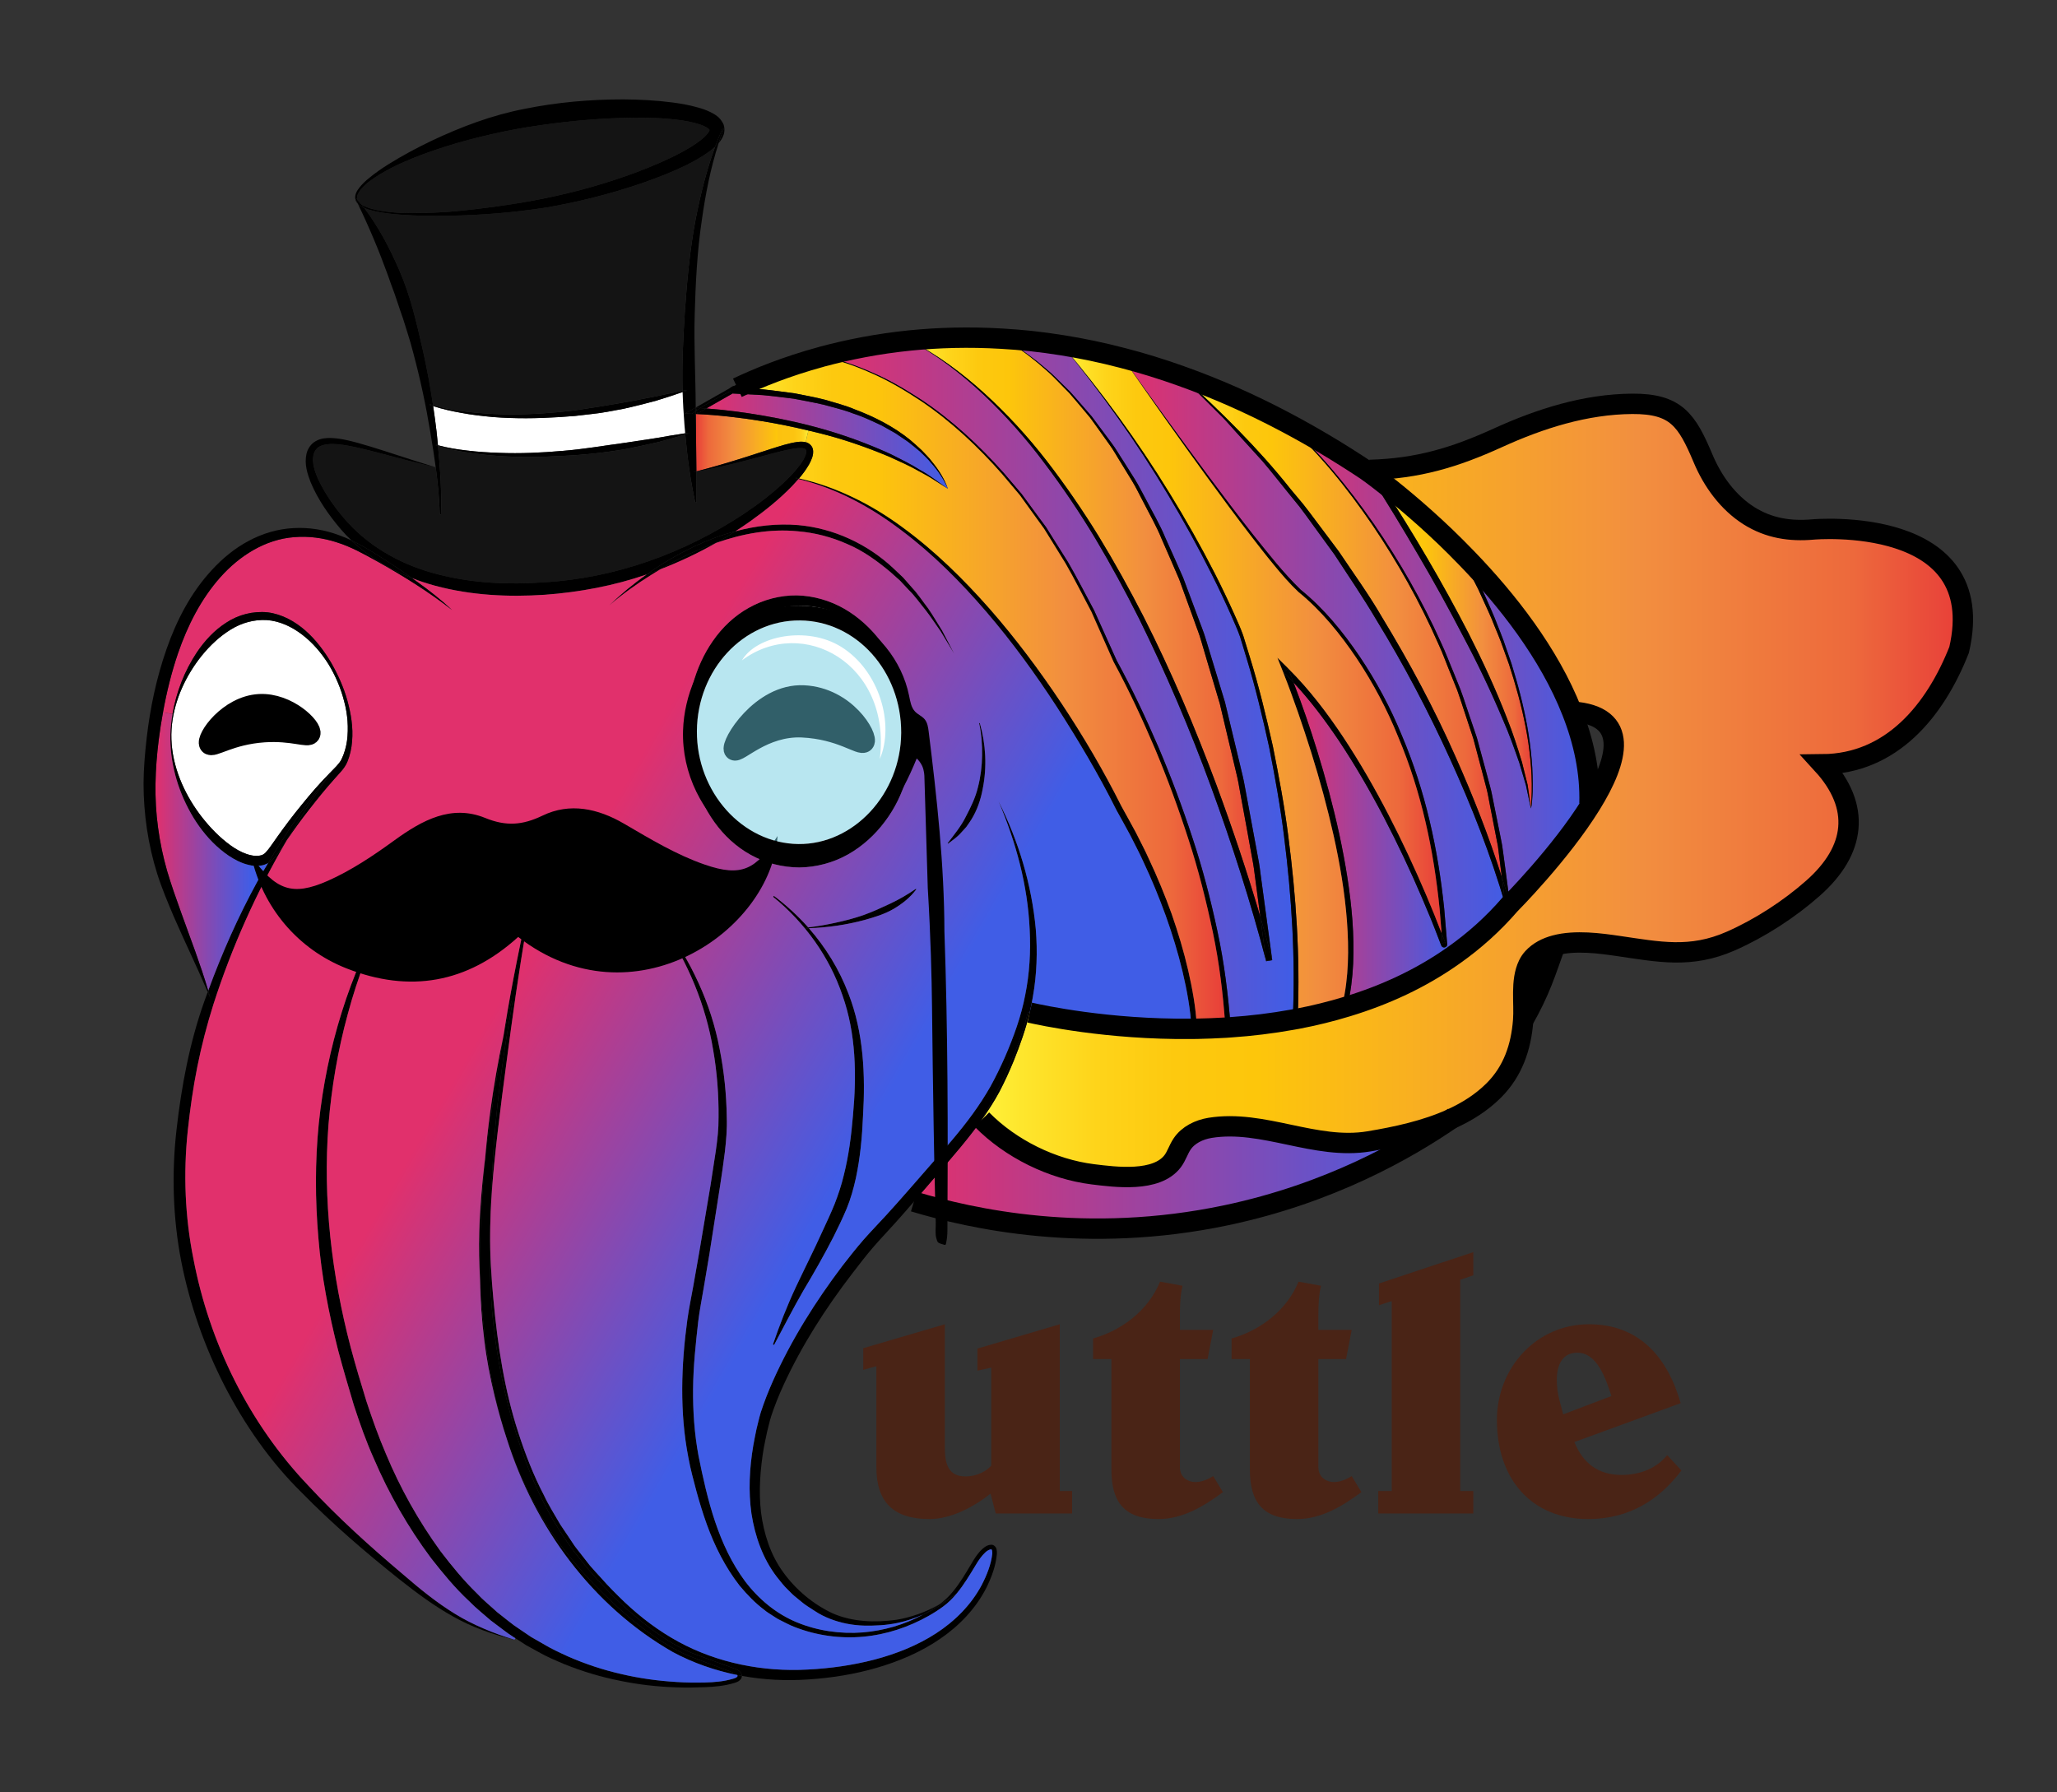 <svg xmlns="http://www.w3.org/2000/svg" width="101" height="88" viewBox="0 0 101 88" fill="none">
  <rect x="0" y="0" width="101" height="88" fill="#333333" stroke="none"/>
  <path d="M48.635 73.341C47.826 73.983 46.705 74.589 45.639 74.589C43.857 74.589 43.03 73.745 43.03 72.037V67.081L42.387 67.264V66.199L46.393 65.024V71.064C46.393 71.817 46.521 72.496 47.404 72.496C48.01 72.496 48.469 72.203 48.672 71.964V67.154L47.992 67.301V66.218L52.035 65.024V73.212H52.641V74.314H48.892L48.635 73.341Z" fill="#4A2416"/>
  <path d="M54.571 66.732H53.67V65.722C55.103 65.318 56.39 64.327 56.959 62.932L58.062 63.134C57.952 63.593 57.934 64.088 57.934 64.566V65.3H59.569L59.293 66.732H57.934V72.037C57.934 72.606 58.411 72.772 58.687 72.772C58.999 72.772 59.312 72.643 59.569 72.478L60.047 73.267C59.128 73.947 58.081 74.589 56.886 74.589C55.214 74.589 54.571 73.763 54.571 72.166V66.732Z" fill="#4A2416"/>
  <path d="M61.37 66.732H60.47V65.722C61.903 65.318 63.189 64.327 63.759 62.932L64.862 63.134C64.751 63.593 64.733 64.088 64.733 64.566V65.3H66.369L66.093 66.732H64.733V72.037C64.733 72.606 65.211 72.772 65.487 72.772C65.799 72.772 66.111 72.643 66.369 72.478L66.846 73.267C65.928 73.947 64.88 74.589 63.686 74.589C62.013 74.589 61.37 73.763 61.37 72.166V66.732Z" fill="#4A2416"/>
  <path d="M67.673 74.314V73.212H68.335V63.886L67.71 64.088V63.023L72.341 61.481V62.62L71.698 62.84V73.212H72.341V74.314H67.673Z" fill="#4A2416"/>
  <path d="M82.559 72.203C81.493 73.616 80.023 74.589 77.983 74.589C75.208 74.589 73.499 72.643 73.499 69.724C73.499 67.172 75.428 65.024 78.02 65.024C80.501 65.024 81.879 66.658 82.522 68.898L77.303 70.807C77.726 71.854 78.479 72.423 79.618 72.423C80.482 72.423 81.309 72.129 81.86 71.45L82.559 72.203ZM79.122 68.549C78.865 67.76 78.442 66.42 77.45 66.42C76.733 66.42 76.439 66.989 76.439 67.76C76.439 68.476 76.641 68.953 76.752 69.449L79.122 68.549Z" fill="#4A2416"/>
  <path d="M71.278 54.93C71.275 54.933 71.269 54.936 71.266 54.936C69.983 55.518 68.54 55.824 67.214 56.044C64.58 56.481 62.025 54.958 59.413 55.38C58.874 55.469 58.338 55.726 58.038 56.178C57.86 56.445 57.771 56.76 57.581 57.014C56.788 58.066 54.767 57.797 53.655 57.659C51.673 57.411 49.633 56.417 48.212 54.973C48.521 54.535 48.812 54.086 49.07 53.608C49.33 53.113 49.557 52.614 49.768 52.103C50.08 51.329 50.362 50.536 50.558 49.719C51.109 49.845 54.381 50.561 58.506 50.518C58.506 50.524 58.506 50.527 58.506 50.533L58.512 50.671L58.647 50.665L60.304 50.585L60.436 50.579L60.427 50.451C60.427 50.448 60.427 50.445 60.427 50.441C61.419 50.374 62.442 50.252 63.474 50.065L63.468 50.194L63.627 50.154L66.05 49.563L66.124 49.545L66.142 49.472C66.145 49.453 66.151 49.438 66.154 49.42C67.973 48.866 69.759 48.058 71.382 46.904C72.372 46.207 73.303 45.381 74.145 44.405C74.145 44.405 76.617 41.923 78.115 39.5C79.484 37.294 80.041 35.134 77.193 34.941L77.186 34.944C76.059 32.071 73.992 29.449 72.019 27.408C72.01 27.399 72.001 27.387 71.989 27.378C71.652 27.029 71.318 26.695 70.99 26.38C70.598 25.994 70.2 25.612 69.799 25.233C69.425 24.878 69.045 24.529 68.659 24.189C68.27 23.847 67.879 23.513 67.447 23.21L67.248 23.073C69.612 23.011 71.416 22.467 73.535 21.503C75.612 20.557 77.842 19.845 80.145 19.829C82.298 19.817 82.825 20.622 83.621 22.509C84.087 23.623 84.844 24.673 85.876 25.325C86.853 25.939 87.9 26.099 89.024 25.998C89.055 25.994 97.744 25.233 96.194 31.909C95.015 34.898 92.874 37.502 89.484 37.53C91.389 39.613 91.122 41.755 89.024 43.609C87.851 44.647 86.409 45.58 84.978 46.21C83.009 47.076 81.45 46.739 79.45 46.449C78.583 46.323 77.355 46.152 76.366 46.415C75.937 46.528 75.551 46.724 75.263 47.039C75.174 47.137 75.098 47.247 75.039 47.37C74.647 48.177 74.856 49.245 74.788 50.111C74.687 51.418 74.286 52.605 73.34 53.547C72.751 54.135 72.044 54.581 71.278 54.93Z" fill="url(#paint0_linear_139_9493)"/>
  <path d="M74.788 50.111C74.856 49.245 74.647 48.177 75.04 47.37C75.098 47.247 75.174 47.137 75.263 47.039C75.551 46.724 75.937 46.528 76.366 46.415C75.882 47.761 75.631 48.633 74.788 50.111Z" fill="url(#paint1_linear_139_9493)"/>
  <path d="M74.145 44.405C73.303 45.381 72.372 46.207 71.382 46.904L71.049 46.424C71.058 46.397 71.061 46.366 71.058 46.357L71.055 46.323L71.049 46.256L71.003 45.708L70.911 44.613C70.611 41.706 69.983 38.812 68.831 36.113C68.277 34.754 67.581 33.457 66.764 32.242C65.94 31.028 65.012 29.886 63.86 28.953C63.009 28.13 62.27 27.178 61.523 26.248C60.782 25.309 60.062 24.351 59.346 23.394C57.915 21.472 56.509 19.532 55.125 17.577C56.062 17.819 57.027 18.116 58.01 18.468L58.001 18.48L59.37 19.835L60.053 20.515C60.277 20.744 60.482 20.992 60.699 21.227L61.995 22.653C62.411 23.143 62.806 23.648 63.211 24.146L63.817 24.893C64.016 25.147 64.197 25.41 64.387 25.667L65.52 27.224C66.222 28.298 66.944 29.357 67.597 30.465C68.935 32.649 70.133 34.923 71.196 37.257C72.258 39.592 73.202 41.987 73.918 44.444L74.145 44.405Z" fill="url(#paint2_linear_139_9493)"/>
  <path d="M73.741 43.068C73.885 43.506 74.016 43.947 74.142 44.387L73.915 44.427L73.741 43.068Z" fill="black"/>
  <path d="M73.741 43.068C73.101 41.049 72.323 39.075 71.459 37.138C70.418 34.782 69.196 32.506 67.857 30.306C67.211 29.189 66.451 28.146 65.735 27.075L64.574 25.527C64.381 25.273 64.191 25.01 63.989 24.759L63.37 24.018C61.777 22.008 59.94 20.209 58.05 18.483C59.673 19.062 61.355 19.796 63.091 20.714L63.082 20.726C64.739 22.207 66.142 23.954 67.392 25.784C68.635 27.623 69.722 29.566 70.617 31.597C70.853 32.099 71.033 32.625 71.248 33.136L71.557 33.907C71.652 34.167 71.735 34.434 71.823 34.697L72.344 36.276L72.77 37.882L72.981 38.687C73.055 38.956 73.095 39.231 73.15 39.501L73.468 41.134L73.548 41.541L73.6 41.954L73.704 42.777L73.741 43.068Z" fill="url(#paint3_linear_139_9493)"/>
  <path d="M72.019 27.408C73.992 29.449 76.059 32.071 77.186 34.944C77.759 36.397 78.09 37.918 78.044 39.457L78.115 39.5C76.617 41.923 74.145 44.405 74.145 44.405L74.142 44.386L73.925 42.746L73.814 41.92L73.756 41.507L73.677 41.097L73.346 39.457C73.287 39.188 73.245 38.909 73.171 38.643L72.954 37.836L72.516 36.223L71.98 34.641C71.891 34.378 71.808 34.112 71.707 33.852L71.395 33.078C71.177 32.567 70.987 32.04 70.748 31.539C69.836 29.507 68.727 27.567 67.465 25.734C66.206 23.926 64.806 22.21 63.153 20.747C64.436 21.426 65.75 22.206 67.088 23.097L67.272 23.381C68.096 24.654 68.88 25.955 69.646 27.267C70.415 28.574 71.147 29.902 71.845 31.248C72.558 32.585 73.211 33.956 73.799 35.351C74.105 36.046 74.356 36.758 74.605 37.474L74.926 38.564L75.159 39.662L75.165 39.693C75.22 39.534 75.211 39.42 75.229 39.28C75.242 39.148 75.245 39.014 75.254 38.882C75.26 38.613 75.263 38.346 75.251 38.08C75.239 37.545 75.183 37.012 75.116 36.483C74.975 35.421 74.736 34.378 74.442 33.35L74.213 32.582L73.952 31.823C73.787 31.312 73.572 30.823 73.382 30.324C73.177 29.828 72.951 29.345 72.736 28.855L72.023 27.417L72.019 27.408Z" fill="url(#paint4_linear_139_9493)"/>
  <path d="M71.382 46.905C69.759 48.058 67.974 48.866 66.154 49.42C66.488 48.034 66.503 46.605 66.405 45.203C66.298 43.781 66.062 42.373 65.765 40.984C65.462 39.592 65.091 38.218 64.672 36.86C64.323 35.734 63.943 34.62 63.517 33.519C64.341 34.4 65.067 35.373 65.744 36.376C66.549 37.585 67.278 38.849 67.952 40.137C68.626 41.428 69.248 42.747 69.82 44.084C70.108 44.754 70.387 45.427 70.644 46.109L70.742 46.363L70.77 46.434C70.785 46.476 70.84 46.519 70.889 46.522C70.938 46.525 70.981 46.51 71.015 46.476C71.03 46.464 71.043 46.446 71.049 46.424L71.382 46.905Z" fill="url(#paint5_linear_139_9493)"/>
  <path d="M67.214 56.044C68.54 55.824 69.983 55.518 71.266 54.937C69.03 56.469 65.284 58.599 60.221 59.67C53.339 61.123 47.673 59.844 44.873 59.003C45.287 58.529 45.691 58.048 46.099 57.577C46.809 56.751 47.535 55.922 48.178 55.019C48.191 55.004 48.2 54.989 48.212 54.973C49.633 56.417 51.673 57.412 53.655 57.66C54.767 57.797 56.788 58.067 57.581 57.014C57.771 56.76 57.86 56.445 58.038 56.179C58.338 55.726 58.874 55.469 59.413 55.38C62.025 54.958 64.58 56.482 67.214 56.044Z" fill="url(#paint6_linear_139_9493)"/>
  <path d="M70.828 46.369L70.825 46.335L70.819 46.268L70.782 45.818C70.813 45.886 70.837 45.956 70.865 46.026L70.96 46.283L70.981 46.339C70.975 46.317 70.941 46.29 70.914 46.29C70.889 46.29 70.868 46.296 70.85 46.314C70.831 46.326 70.825 46.375 70.828 46.369Z" fill="black"/>
  <path d="M68.507 24.364C68.892 24.701 69.275 25.044 69.652 25.392C70.402 26.087 71.141 26.797 71.863 27.519L72.58 28.93C72.797 29.416 73.03 29.896 73.239 30.386C73.431 30.882 73.655 31.365 73.823 31.87L74.093 32.62L74.332 33.384C74.638 34.403 74.889 35.441 75.046 36.493C75.196 37.539 75.266 38.632 75.165 39.663L75.009 38.546L74.733 37.435C74.513 36.707 74.28 35.982 73.995 35.272C73.447 33.849 72.804 32.47 72.115 31.111C70.828 28.608 69.401 26.188 67.866 23.832C68.084 24.003 68.295 24.184 68.507 24.364Z" fill="url(#paint7_linear_139_9493)"/>
  <path d="M67.664 23.523C68.353 24.049 69.597 25.043 70.99 26.38C71.327 26.711 71.658 27.041 71.989 27.378C72.001 27.387 72.01 27.399 72.019 27.408L72.023 27.418L72.736 28.855C72.951 29.345 73.177 29.828 73.382 30.324C73.572 30.823 73.787 31.312 73.952 31.823L74.213 32.582L74.442 33.35C74.736 34.378 74.975 35.422 75.116 36.483C75.183 37.013 75.239 37.545 75.251 38.081C75.263 38.347 75.26 38.613 75.254 38.882C75.245 39.014 75.242 39.148 75.229 39.28C75.211 39.421 75.22 39.534 75.165 39.693L75.159 39.662H75.165C75.266 38.631 75.196 37.539 75.046 36.492C74.889 35.44 74.638 34.403 74.332 33.384L74.093 32.619L73.823 31.869C73.655 31.364 73.431 30.881 73.239 30.385C73.03 29.896 72.797 29.415 72.58 28.929L71.863 27.518C71.141 26.796 70.402 26.087 69.652 25.392C69.275 25.043 68.892 24.7 68.507 24.364C68.295 24.183 68.084 24.003 67.866 23.831C67.799 23.727 67.732 23.627 67.664 23.523Z" fill="black"/>
  <path d="M67.664 23.523C67.731 23.627 67.799 23.728 67.866 23.832C67.683 23.688 67.499 23.548 67.309 23.419L67.401 23.324C67.474 23.379 67.563 23.447 67.664 23.523Z" fill="black"/>
  <path d="M67.48 23.244C67.542 23.336 67.603 23.431 67.664 23.523C67.563 23.446 67.474 23.379 67.401 23.324L67.48 23.244Z" fill="black"/>
  <path d="M67.866 23.832C69.401 26.188 70.828 28.608 72.115 31.111C72.804 32.469 73.447 33.849 73.995 35.272C74.28 35.982 74.513 36.707 74.733 37.435L75.009 38.546L75.165 39.663H75.159L74.926 38.564L74.605 37.475C74.356 36.759 74.105 36.046 73.799 35.352C73.211 33.956 72.559 32.586 71.845 31.249C71.147 29.902 70.415 28.575 69.646 27.268C68.88 25.955 68.096 24.655 67.272 23.382L67.088 23.098C67.091 23.101 67.094 23.101 67.098 23.104C67.098 23.104 67.205 23.18 67.401 23.324L67.309 23.419C67.499 23.547 67.683 23.688 67.866 23.832Z" fill="black"/>
  <path d="M67.097 23.104C67.094 23.101 67.091 23.101 67.088 23.098L66.926 22.847L67.248 23.073L67.447 23.211C67.879 23.514 68.271 23.847 68.66 24.19C69.046 24.529 69.425 24.878 69.799 25.233C70.2 25.613 70.598 25.995 70.99 26.381C69.597 25.044 68.353 24.049 67.664 23.523C67.603 23.431 67.542 23.336 67.48 23.244L67.401 23.324C67.205 23.18 67.097 23.104 67.097 23.104Z" fill="black"/>
  <path d="M65.989 49.319L65.897 49.411C65.903 49.387 65.909 49.362 65.912 49.338L65.989 49.319Z" fill="black"/>
  <path d="M67.392 25.784C66.142 23.954 64.739 22.207 63.082 20.726L63.091 20.714C63.11 20.723 63.131 20.735 63.153 20.747C64.806 22.21 66.206 23.927 67.465 25.735C68.727 27.568 69.836 29.507 70.748 31.539C70.987 32.041 71.177 32.567 71.395 33.078L71.707 33.852C71.808 34.112 71.891 34.379 71.98 34.642L72.516 36.224L72.954 37.836L73.171 38.644C73.245 38.91 73.287 39.188 73.346 39.458L73.677 41.098L73.756 41.508L73.814 41.921L73.925 42.747L74.142 44.387C74.016 43.946 73.885 43.506 73.741 43.068L73.704 42.777L73.6 41.954L73.548 41.541L73.468 41.134L73.15 39.5C73.095 39.231 73.055 38.956 72.981 38.687L72.77 37.882L72.344 36.276L71.823 34.697C71.735 34.434 71.652 34.167 71.557 33.907L71.248 33.136C71.033 32.625 70.853 32.099 70.617 31.597C69.722 29.566 68.635 27.623 67.392 25.784Z" fill="black"/>
  <path d="M63.722 49.885C63.722 49.931 63.719 49.977 63.716 50.023C63.707 50.023 63.701 50.026 63.692 50.026L63.569 49.922L63.722 49.885Z" fill="black"/>
  <path d="M63.716 50.023C63.716 50.032 63.716 50.038 63.716 50.047L63.692 50.026C63.701 50.026 63.707 50.023 63.716 50.023Z" fill="black"/>
  <path d="M66.05 49.564L63.627 50.154L63.468 50.194L63.474 50.066C63.548 50.053 63.618 50.041 63.692 50.026L63.716 50.047C63.716 50.038 63.716 50.032 63.716 50.023C64.528 49.867 65.346 49.668 66.154 49.42C66.151 49.438 66.145 49.454 66.142 49.472L66.124 49.545L66.05 49.564Z" fill="black"/>
  <path d="M65.989 49.319L65.912 49.337C66.228 48 66.237 46.602 66.136 45.225C66.029 43.817 65.79 42.422 65.487 41.045C65.177 39.665 64.807 38.3 64.384 36.951C63.964 35.62 63.514 34.295 63.003 33.004L63.015 32.998C63.186 33.166 63.355 33.341 63.517 33.518C63.943 34.62 64.323 35.733 64.672 36.859C65.091 38.218 65.462 39.592 65.765 40.984C66.062 42.373 66.298 43.78 66.405 45.203C66.503 46.605 66.488 48.033 66.154 49.419C65.346 49.667 64.528 49.866 63.716 50.022C63.719 49.976 63.722 49.93 63.722 49.885L65.912 49.337C65.909 49.361 65.903 49.386 65.897 49.41L65.989 49.319Z" fill="black"/>
  <path d="M63.052 41.094C63.425 44.056 63.612 47.055 63.477 50.029L63.474 50.065C62.442 50.252 61.419 50.374 60.427 50.442C60.307 48.863 60.114 47.29 59.781 45.742C59.45 44.194 59.055 42.658 58.555 41.156C58.062 39.65 57.508 38.166 56.889 36.71C56.264 35.259 55.594 33.831 54.834 32.441L53.725 29.978C53.297 29.186 52.892 28.378 52.439 27.601L51.719 26.457L51.361 25.884L50.959 25.34L50.16 24.251L49.284 23.223C48.087 21.876 46.757 20.64 45.257 19.64C44.5 19.147 43.725 18.682 42.898 18.324C42.093 17.963 41.257 17.66 40.383 17.507C41.648 17.167 43.088 16.88 44.681 16.718V16.721C46.004 17.43 47.201 18.352 48.292 19.377C49.379 20.405 50.378 21.527 51.272 22.727C52.175 23.92 53.012 25.162 53.783 26.444C54.549 27.73 55.263 29.048 55.934 30.385C57.257 33.072 58.436 35.828 59.465 38.64C60.494 41.449 61.413 44.307 62.169 47.198L62.467 47.146L62.464 47.125L61.891 42.89C61.851 42.535 61.787 42.184 61.719 41.832L61.523 40.776L61.131 38.665C61.07 38.31 60.987 37.964 60.901 37.615L60.65 36.572L60.148 34.482L59.523 32.426L59.211 31.401C59.113 31.055 58.969 30.725 58.849 30.388L58.096 28.375C57.814 27.717 57.514 27.069 57.223 26.414C56.95 25.75 56.58 25.132 56.252 24.495C56.078 24.183 55.924 23.859 55.734 23.553L55.162 22.644C54.963 22.348 54.791 22.032 54.574 21.748L53.931 20.885L53.609 20.453L53.257 20.047C53.021 19.777 52.791 19.505 52.549 19.239L51.783 18.486C51.529 18.232 51.241 18.018 50.972 17.782C50.411 17.345 49.829 16.916 49.174 16.629C50.133 16.681 51.128 16.788 52.157 16.953C54.062 19.263 55.808 21.705 57.339 24.275C58.108 25.557 58.831 26.867 59.499 28.204C59.836 28.871 60.154 29.547 60.457 30.229C60.607 30.572 60.764 30.915 60.886 31.26L61.211 32.331C61.646 33.76 61.992 35.217 62.313 36.673C62.601 38.142 62.871 39.61 63.052 41.094Z" fill="url(#paint8_linear_139_9493)"/>
  <path d="M63.254 32.836C63.346 33.062 63.434 33.289 63.517 33.518C63.355 33.341 63.186 33.166 63.015 32.998L63.254 32.836Z" fill="black"/>
  <path d="M63.153 20.747C63.131 20.735 63.11 20.723 63.091 20.713L63.1 20.701C63.119 20.716 63.134 20.732 63.153 20.747Z" fill="black"/>
  <path d="M62.981 32.95L62.721 32.295L63.22 32.788C63.235 32.803 63.248 32.815 63.26 32.83L63.254 32.837L63.015 32.999L63.002 33.005C62.996 32.986 62.987 32.968 62.981 32.95Z" fill="black"/>
  <path d="M62.463 47.125L62.166 47.177L61.882 45.014C62.084 45.714 62.28 46.418 62.463 47.125Z" fill="black"/>
  <path d="M60.292 50.329L60.175 50.461C60.172 50.461 60.169 50.461 60.169 50.461C60.166 50.418 60.163 50.378 60.16 50.335L60.292 50.329Z" fill="black"/>
  <path d="M60.176 50.46L60.169 50.466C60.169 50.463 60.169 50.463 60.169 50.46C60.169 50.46 60.172 50.46 60.176 50.46Z" fill="black"/>
  <path d="M60.16 50.335C60.163 50.378 60.166 50.418 60.169 50.46C59.695 50.488 59.229 50.506 58.773 50.516C58.77 50.476 58.767 50.433 58.764 50.393L60.16 50.335Z" fill="black"/>
  <path d="M59.37 19.835L58.001 18.48L58.01 18.468C58.022 18.471 58.038 18.477 58.05 18.483C59.94 20.209 61.777 22.008 63.37 24.018L63.989 24.759C64.191 25.009 64.381 25.273 64.574 25.526L65.734 27.075C66.451 28.146 67.211 29.189 67.857 30.306C69.195 32.506 70.418 34.782 71.459 37.138C72.323 39.075 73.101 41.048 73.741 43.068L73.915 44.426L74.142 44.386L74.145 44.405L73.918 44.445C73.202 41.988 72.258 39.592 71.195 37.257C70.133 34.923 68.935 32.65 67.597 30.465C66.944 29.357 66.222 28.299 65.52 27.225L64.387 25.667C64.197 25.41 64.016 25.147 63.817 24.893L63.211 24.147C62.806 23.648 62.411 23.143 61.995 22.653L60.699 21.228C60.482 20.992 60.276 20.744 60.053 20.515L59.37 19.835Z" fill="black"/>
  <path d="M59.278 23.439C57.869 21.503 56.488 19.548 55.125 17.577C56.509 19.532 57.915 21.472 59.346 23.394C60.062 24.351 60.782 25.309 61.523 26.248C62.27 27.178 63.009 28.13 63.86 28.953C65.012 29.886 65.94 31.028 66.764 32.242C67.581 33.457 68.277 34.754 68.831 36.113C69.983 38.812 70.611 41.706 70.911 44.613L71.003 45.708L71.049 46.256L71.055 46.323L71.058 46.357C71.061 46.366 71.058 46.397 71.049 46.424C71.042 46.445 71.03 46.464 71.015 46.476C70.981 46.51 70.938 46.525 70.889 46.522C70.84 46.519 70.785 46.476 70.77 46.433L70.742 46.363L70.644 46.109C70.387 45.426 70.108 44.753 69.82 44.083C69.248 42.746 68.626 41.428 67.952 40.136C67.278 38.848 66.549 37.584 65.744 36.376C65.067 35.372 64.341 34.399 63.517 33.518C63.434 33.289 63.346 33.062 63.254 32.836L63.26 32.83C64.295 33.858 65.174 35.02 65.973 36.223C66.782 37.447 67.511 38.72 68.182 40.017C68.856 41.317 69.471 42.645 70.044 43.989C70.301 44.597 70.549 45.203 70.782 45.818L70.819 46.268L70.825 46.335L70.828 46.369C70.825 46.375 70.831 46.326 70.85 46.314C70.868 46.295 70.889 46.289 70.914 46.289C70.941 46.289 70.975 46.317 70.981 46.338L70.96 46.283L70.865 46.026C70.837 45.956 70.813 45.886 70.782 45.818L70.776 45.723L70.687 44.637C70.399 41.746 69.787 38.867 68.653 36.186C68.111 34.837 67.425 33.546 66.62 32.337C65.811 31.135 64.883 29.987 63.765 29.076L63.759 29.072C63.315 28.653 62.923 28.197 62.543 27.732C62.16 27.27 61.793 26.796 61.428 26.322C60.696 25.373 59.986 24.41 59.278 23.439Z" fill="black"/>
  <path d="M59.278 23.44C59.986 24.41 60.696 25.373 61.428 26.322C61.793 26.796 62.16 27.27 62.543 27.732C62.923 28.198 63.315 28.653 63.759 29.073L63.765 29.076C64.883 29.987 65.811 31.135 66.62 32.337C67.425 33.546 68.111 34.837 68.653 36.186C69.787 38.867 70.399 41.746 70.687 44.637L70.776 45.724L70.782 45.818C70.549 45.203 70.301 44.597 70.044 43.989C69.471 42.645 68.856 41.318 68.182 40.017C67.511 38.72 66.782 37.447 65.973 36.223C65.174 35.021 64.295 33.858 63.26 32.83C63.248 32.815 63.235 32.802 63.22 32.787L62.721 32.294L62.981 32.949C62.987 32.968 62.996 32.986 63.002 33.004C63.514 34.295 63.964 35.62 64.384 36.951C64.806 38.301 65.177 39.665 65.486 41.045C65.79 42.422 66.029 43.817 66.136 45.225C66.237 46.602 66.228 48 65.912 49.337L63.722 49.885C63.839 46.932 63.636 43.989 63.257 41.067C63.07 39.58 62.791 38.105 62.497 36.636C62.169 35.174 61.817 33.714 61.373 32.282L61.042 31.205C60.914 30.847 60.761 30.508 60.607 30.165C60.298 29.48 59.976 28.803 59.636 28.136C58.953 26.802 58.212 25.496 57.428 24.22C55.863 21.665 54.09 19.242 52.157 16.953C53.116 17.106 54.108 17.311 55.125 17.577C56.488 19.548 57.869 21.503 59.278 23.44Z" fill="url(#paint9_linear_139_9493)"/>
  <path d="M58.773 50.516C58.773 50.522 58.773 50.525 58.773 50.531L58.757 50.516C58.764 50.516 58.767 50.516 58.773 50.516Z" fill="black"/>
  <path d="M58.764 50.393C58.767 50.432 58.77 50.475 58.773 50.515C58.767 50.515 58.764 50.515 58.757 50.515L58.635 50.399L58.764 50.393Z" fill="black"/>
  <path d="M58.506 50.518C58.589 50.518 58.675 50.515 58.757 50.515L58.773 50.53C58.773 50.524 58.773 50.521 58.773 50.515C59.229 50.506 59.695 50.487 60.169 50.46C60.169 50.463 60.169 50.463 60.169 50.466L60.175 50.46C60.258 50.454 60.341 50.447 60.427 50.441C60.427 50.444 60.427 50.447 60.427 50.451L60.436 50.579L60.304 50.585L58.647 50.665L58.512 50.671L58.506 50.533C58.506 50.527 58.506 50.524 58.506 50.518Z" fill="black"/>
  <path d="M58.05 18.484C58.038 18.477 58.022 18.471 58.01 18.468L58.019 18.456C58.029 18.465 58.041 18.474 58.05 18.484Z" fill="black"/>
  <path d="M57.428 24.22C58.212 25.496 58.953 26.802 59.636 28.136C59.976 28.803 60.298 29.48 60.607 30.165C60.761 30.508 60.914 30.847 61.042 31.205L61.373 32.282C61.817 33.714 62.169 35.174 62.497 36.636C62.791 38.105 63.07 39.58 63.257 41.067C63.636 43.989 63.839 46.932 63.722 49.885L63.569 49.921L63.692 50.025C63.618 50.041 63.548 50.053 63.474 50.065L63.477 50.029C63.612 47.054 63.425 44.056 63.051 41.094C62.871 39.61 62.601 38.142 62.313 36.673C61.992 35.217 61.646 33.76 61.211 32.331L60.886 31.26C60.764 30.915 60.607 30.572 60.457 30.229C60.154 29.547 59.836 28.871 59.499 28.204C58.831 26.867 58.108 25.557 57.339 24.275C55.808 21.705 54.062 19.263 52.157 16.953C54.09 19.242 55.863 21.665 57.428 24.22Z" fill="black"/>
  <path d="M54.466 21.818C54.681 22.106 54.846 22.424 55.039 22.724L55.597 23.636C55.783 23.939 55.934 24.263 56.102 24.578C56.424 25.215 56.785 25.83 57.051 26.494C57.333 27.148 57.627 27.797 57.903 28.455L58.632 30.465C58.745 30.802 58.889 31.132 58.981 31.475L59.284 32.503L59.894 34.553L60.387 36.633L60.635 37.674C60.721 38.02 60.803 38.368 60.858 38.72L61.245 40.825L61.434 41.878C61.502 42.23 61.566 42.578 61.606 42.933L61.882 45.014C61.241 42.829 60.516 40.675 59.728 38.543C58.681 35.728 57.508 32.959 56.148 30.278C55.462 28.941 54.733 27.626 53.952 26.344C53.165 25.065 52.313 23.823 51.394 22.632C50.475 21.445 49.453 20.334 48.344 19.322C47.232 18.312 46.016 17.409 44.681 16.721V16.718C46.065 16.58 47.566 16.534 49.174 16.629C49.826 16.926 50.396 17.363 50.95 17.813C51.214 18.052 51.498 18.269 51.747 18.526L52.497 19.291C52.733 19.557 52.956 19.836 53.189 20.105L53.532 20.515L53.845 20.949L54.466 21.818Z" fill="url(#paint10_linear_139_9493)"/>
  <path d="M51.783 18.486L52.549 19.239C52.791 19.505 53.021 19.777 53.257 20.047L53.609 20.453L53.93 20.885L54.574 21.748C54.791 22.032 54.963 22.348 55.162 22.644L55.734 23.553C55.924 23.859 56.078 24.183 56.252 24.495C56.58 25.132 56.95 25.75 57.223 26.414C57.514 27.069 57.814 27.717 58.096 28.375L58.849 30.388C58.969 30.725 59.113 31.055 59.211 31.401L59.523 32.426L60.148 34.482L60.65 36.572L60.901 37.615C60.987 37.964 61.07 38.31 61.131 38.665L61.523 40.776L61.719 41.832C61.787 42.184 61.851 42.535 61.891 42.89L62.464 47.125C62.28 46.418 62.084 45.714 61.882 45.014L61.606 42.933C61.566 42.578 61.502 42.229 61.434 41.877L61.245 40.825L60.858 38.72C60.803 38.368 60.721 38.019 60.635 37.673L60.387 36.633L59.894 34.553L59.284 32.503L58.981 31.475C58.889 31.132 58.745 30.801 58.632 30.465L57.903 28.455C57.627 27.797 57.333 27.148 57.051 26.493C56.785 25.829 56.424 25.214 56.102 24.578C55.934 24.263 55.783 23.939 55.597 23.636L55.039 22.724C54.846 22.424 54.681 22.106 54.466 21.818L53.845 20.949L53.532 20.515L53.189 20.105C52.956 19.835 52.733 19.557 52.497 19.291L51.747 18.526C51.498 18.269 51.214 18.052 50.95 17.813C50.396 17.363 49.826 16.926 49.174 16.629C49.829 16.916 50.411 17.345 50.972 17.782C51.241 18.018 51.529 18.232 51.783 18.486Z" fill="black"/>
  <path d="M48.206 54.967C48.206 54.964 49.878 52.207 50.475 49.698C50.475 49.698 50.503 49.704 50.558 49.72C50.362 50.537 50.08 51.329 49.768 52.103C49.557 52.614 49.33 53.113 49.07 53.608C48.812 54.086 48.521 54.536 48.212 54.973C48.209 54.97 48.209 54.97 48.206 54.967Z" fill="black"/>
  <path d="M51.272 22.727C50.377 21.527 49.379 20.405 48.292 19.377C47.201 18.352 46.004 17.431 44.681 16.721C46.016 17.409 47.232 18.312 48.344 19.321C49.453 20.334 50.475 21.445 51.394 22.632C52.313 23.822 53.165 25.064 53.952 26.343C54.733 27.625 55.462 28.941 56.148 30.278C57.508 32.959 58.681 35.728 59.728 38.542C60.516 40.675 61.241 42.829 61.882 45.014L62.166 47.177L62.464 47.125L62.467 47.146L62.169 47.198C61.413 44.307 60.494 41.449 59.465 38.64C58.436 35.828 57.257 33.072 55.934 30.385C55.263 29.048 54.549 27.73 53.783 26.444C53.012 25.162 52.175 23.92 51.272 22.727Z" fill="black"/>
  <path d="M46.531 41.403C46.855 40.972 47.192 40.571 47.422 40.1C47.661 39.644 47.894 39.173 48.016 38.662C48.148 38.154 48.215 37.624 48.221 37.095C48.23 36.566 48.191 36.03 48.077 35.51L48.108 35.501C48.405 36.535 48.469 37.643 48.255 38.717C48.16 39.252 47.979 39.788 47.685 40.256C47.609 40.369 47.535 40.485 47.453 40.595C47.361 40.699 47.272 40.803 47.177 40.901C46.996 41.109 46.763 41.262 46.549 41.428L46.531 41.403Z" fill="black"/>
  <path d="M46.105 78.793C46.408 78.631 46.696 78.442 46.972 78.231C46.479 78.656 45.921 79.017 45.318 79.283C45.385 79.249 45.453 79.213 45.52 79.173C45.722 79.053 45.918 78.931 46.105 78.793Z" fill="black"/>
  <path d="M43.063 31.576C44.041 32.757 44.494 34.321 44.46 35.829C44.408 37.344 43.909 38.834 42.99 39.993C42.083 41.156 40.696 41.927 39.244 41.939C37.786 41.973 36.389 41.229 35.394 40.119C34.389 38.999 33.795 37.475 33.78 35.927C33.762 34.382 34.331 32.846 35.308 31.705C36.285 30.566 37.654 29.792 39.131 29.746C40.604 29.673 42.102 30.389 43.063 31.576ZM42.435 36.444C42.647 36.202 41.538 34.247 39.459 34.149C37.367 34.048 35.853 36.569 36.043 36.827C36.2 37.041 37.465 35.624 39.391 35.713C41.302 35.805 42.258 36.643 42.435 36.444Z" fill="white"/>
  <path d="M42.88 18.367C42.062 17.996 41.211 17.681 40.328 17.528V17.522C40.347 17.519 40.365 17.513 40.383 17.507C41.256 17.66 42.093 17.963 42.898 18.324C43.725 18.682 44.5 19.147 45.257 19.639C46.757 20.64 48.087 21.876 49.284 23.222L50.16 24.25L50.959 25.34L51.361 25.884L51.719 26.456L52.439 27.601C52.892 28.378 53.296 29.186 53.725 29.978L54.834 32.441C55.593 33.83 56.264 35.259 56.889 36.709C57.508 38.166 58.062 39.65 58.555 41.155C59.054 42.658 59.45 44.194 59.78 45.742C60.114 47.29 60.307 48.863 60.427 50.441C60.341 50.448 60.258 50.454 60.175 50.46L60.292 50.328L60.16 50.334C60.053 48.808 59.869 47.287 59.554 45.788C59.229 44.249 58.846 42.716 58.356 41.219C57.872 39.717 57.327 38.236 56.718 36.783C56.102 35.333 55.434 33.898 54.687 32.515L54.684 32.508L54.681 32.505L53.59 30.042C53.168 29.253 52.77 28.445 52.322 27.668L51.615 26.524L51.26 25.952L50.864 25.407L50.077 24.315L49.211 23.287C48.028 21.94 46.708 20.698 45.22 19.692C44.472 19.199 43.7 18.731 42.88 18.367Z" fill="black"/>
  <path d="M42.472 45.167C41.572 45.412 40.644 45.547 39.716 45.577C39.704 45.565 39.694 45.55 39.682 45.538C40.126 45.489 40.564 45.409 40.999 45.314C41.474 45.213 41.946 45.091 42.402 44.932C42.855 44.77 43.29 44.568 43.722 44.366C44.154 44.161 44.561 43.925 44.969 43.644L44.993 43.665C44.699 44.069 44.295 44.384 43.863 44.638C43.428 44.889 42.947 45.033 42.472 45.167Z" fill="black"/>
  <path d="M39.459 34.149C41.538 34.247 42.647 36.203 42.436 36.444C42.258 36.643 41.302 35.805 39.391 35.713C37.465 35.624 36.2 37.041 36.043 36.827C35.853 36.57 37.367 34.048 39.459 34.149Z" fill="black"/>
  <path d="M55.07 39.605C55.07 39.608 55.073 39.608 55.073 39.611L55.07 39.605ZM44.246 26.032C42.745 24.89 41.051 23.97 39.204 23.523C39.217 23.511 39.226 23.501 39.232 23.492C40.132 23.688 41.002 24.003 41.835 24.398C42.717 24.814 43.554 25.328 44.338 25.909C45.915 27.063 47.312 28.44 48.601 29.902C49.884 31.368 51.054 32.934 52.133 34.556C53.211 36.178 54.194 37.854 55.07 39.602C55.303 40.027 55.541 40.446 55.768 40.871C55.98 41.306 56.215 41.731 56.411 42.175C56.825 43.05 57.192 43.946 57.523 44.858C57.842 45.773 58.123 46.703 58.341 47.648C58.546 48.551 58.715 49.457 58.764 50.393L58.635 50.399L58.758 50.516C58.675 50.516 58.589 50.519 58.506 50.519C58.457 49.585 58.283 48.634 58.065 47.713C57.842 46.78 57.56 45.862 57.238 44.959C56.911 44.059 56.546 43.169 56.136 42.303C55.94 41.866 55.71 41.443 55.499 41.015C55.272 40.59 55.036 40.174 54.803 39.751L54.8 39.745V39.742C53.937 38.014 52.941 36.343 51.894 34.715C50.837 33.087 49.695 31.518 48.433 30.046C47.171 28.577 45.799 27.194 44.246 26.032Z" fill="black"/>
  <path d="M40.383 17.507C40.365 17.513 40.347 17.52 40.328 17.523L40.331 17.498C40.35 17.501 40.365 17.504 40.383 17.507Z" fill="black"/>
  <path d="M39.691 21.139C39.995 21.209 40.292 21.283 40.592 21.362C41.642 21.644 42.672 22.008 43.673 22.43C44.169 22.657 44.668 22.874 45.14 23.146C45.382 23.278 45.621 23.403 45.854 23.559C46.09 23.709 46.316 23.85 46.54 23.997C46.371 23.513 46.093 23.073 45.768 22.678C45.618 22.47 45.428 22.296 45.253 22.106C45.067 21.931 44.874 21.757 44.678 21.592C43.875 20.946 42.944 20.469 41.985 20.108C41.508 19.903 41.008 19.78 40.515 19.631C40.019 19.502 39.511 19.413 39.008 19.312C38.497 19.248 37.988 19.172 37.477 19.12L36.206 19.04C37.229 18.554 38.619 17.988 40.328 17.523V17.529C41.211 17.682 42.062 17.997 42.88 18.367C43.701 18.731 44.472 19.199 45.22 19.692C46.708 20.698 48.028 21.941 49.211 23.287L50.077 24.315L50.864 25.407L51.26 25.952L51.615 26.524L52.322 27.668C52.77 28.446 53.168 29.253 53.59 30.043L54.681 32.506L54.684 32.509L54.687 32.515C55.434 33.898 56.102 35.333 56.718 36.783C57.327 38.237 57.872 39.718 58.356 41.22C58.846 42.716 59.229 44.249 59.554 45.788C59.869 47.287 60.053 48.808 60.16 50.335L58.764 50.393C58.715 49.456 58.546 48.551 58.341 47.648C58.123 46.703 57.842 45.773 57.523 44.858C57.192 43.946 56.825 43.05 56.411 42.175C56.215 41.731 55.98 41.306 55.768 40.871C55.541 40.446 55.303 40.026 55.07 39.601C54.194 37.854 53.211 36.177 52.133 34.556C51.054 32.934 49.884 31.368 48.601 29.902C47.312 28.439 45.915 27.063 44.338 25.909C43.553 25.328 42.717 24.814 41.835 24.398C41.002 24.003 40.132 23.688 39.232 23.492C39.416 23.278 39.584 23.051 39.728 22.8C39.783 22.696 39.838 22.586 39.878 22.467C39.915 22.345 39.949 22.207 39.909 22.042C39.869 21.873 39.7 21.739 39.56 21.714L39.691 21.139Z" fill="url(#paint11_linear_139_9493)"/>
  <path d="M39.716 45.577C39.664 45.58 39.612 45.583 39.56 45.583V45.552C39.599 45.549 39.642 45.543 39.682 45.537C39.694 45.549 39.703 45.565 39.716 45.577Z" fill="black"/>
  <path d="M41.367 48.879C40.73 46.994 39.523 45.305 37.961 44.038L37.998 43.989C38.607 44.445 39.174 44.965 39.682 45.538C39.642 45.544 39.599 45.55 39.559 45.553V45.583C39.612 45.583 39.664 45.58 39.716 45.577C40.54 46.517 41.204 47.597 41.654 48.775C42.405 50.69 42.497 52.795 42.374 54.808C42.331 55.821 42.239 56.846 42.022 57.856C41.909 58.361 41.771 58.862 41.572 59.346C41.367 59.829 41.152 60.279 40.922 60.735C40.46 61.638 39.955 62.522 39.44 63.382C38.941 64.251 38.481 65.147 38.007 66.04L37.952 66.016C38.279 65.058 38.647 64.116 39.079 63.195C39.511 62.277 39.964 61.387 40.377 60.472C40.586 60.022 40.803 59.56 40.984 59.11C41.158 58.66 41.315 58.195 41.428 57.718C41.67 56.764 41.798 55.775 41.881 54.778C42.065 52.789 42.034 50.763 41.367 48.879Z" fill="black"/>
  <path d="M37.403 20.677C38.172 20.802 38.935 20.958 39.691 21.139L39.56 21.714C39.416 21.677 39.29 21.687 39.171 21.699C38.702 21.763 38.285 21.91 37.857 22.042L36.589 22.452C35.795 22.702 34.999 22.938 34.194 23.146C34.187 22.204 34.172 21.264 34.163 20.328C35.244 20.377 36.328 20.503 37.403 20.677Z" fill="url(#paint12_linear_139_9493)"/>
  <path d="M39.072 23.458C39.125 23.47 39.18 23.479 39.232 23.492C39.226 23.501 39.217 23.51 39.204 23.522C39.158 23.51 39.112 23.498 39.066 23.489L39.072 23.458Z" fill="black"/>
  <path d="M37.952 67.809C38.855 65.79 40.034 63.914 41.361 62.158C41.7 61.723 42.037 61.292 42.402 60.873C42.773 60.45 43.152 60.065 43.517 59.664C44.252 58.862 44.956 58.036 45.679 57.213C46.399 56.393 47.119 55.579 47.75 54.71C48.065 54.276 48.359 53.826 48.623 53.364C48.88 52.899 49.119 52.41 49.336 51.92C49.765 50.932 50.139 49.913 50.338 48.86C50.552 47.808 50.613 46.725 50.558 45.648C50.463 43.484 49.887 41.352 49.03 39.348C50.013 41.297 50.656 43.432 50.858 45.626C50.947 46.725 50.91 47.838 50.717 48.931C50.675 49.197 50.619 49.46 50.558 49.72C50.503 49.705 50.475 49.699 50.475 49.699C49.878 52.208 48.206 54.964 48.206 54.967C48.209 54.971 48.209 54.971 48.212 54.974C48.2 54.989 48.191 55.004 48.178 55.019C47.535 55.922 46.809 56.751 46.099 57.577C45.691 58.048 45.287 58.529 44.874 59.003C44.57 59.358 44.261 59.71 43.949 60.056C43.584 60.466 43.201 60.86 42.855 61.264C42.506 61.668 42.178 62.103 41.847 62.531C40.531 64.244 39.357 66.077 38.46 68.035C38.236 68.525 38.034 69.027 37.869 69.528C37.792 69.767 37.734 70.043 37.667 70.296C37.612 70.56 37.553 70.823 37.504 71.086C37.327 72.138 37.244 73.212 37.367 74.268C37.504 75.311 37.832 76.349 38.457 77.202C39.073 78.056 39.924 78.769 40.877 79.216C41.841 79.641 42.968 79.684 44.025 79.534C44.751 79.411 45.456 79.157 46.105 78.793C45.918 78.931 45.722 79.053 45.52 79.173C45.452 79.213 45.385 79.249 45.318 79.283C44.913 79.463 44.491 79.601 44.056 79.693C43.514 79.806 42.956 79.834 42.405 79.821C41.847 79.803 41.287 79.696 40.76 79.491C40.5 79.39 40.243 79.261 40.01 79.105C39.78 78.949 39.532 78.815 39.324 78.628L38.999 78.362C38.892 78.273 38.797 78.166 38.696 78.068C38.491 77.875 38.319 77.652 38.145 77.432C37.452 76.535 37.072 75.434 36.898 74.329C36.739 73.216 36.8 72.09 36.984 70.994C37.03 70.722 37.088 70.45 37.143 70.177C37.213 69.905 37.266 69.648 37.351 69.363C37.523 68.828 37.728 68.314 37.952 67.809Z" fill="black"/>
  <path d="M39.201 25.784C40.944 25.939 42.613 26.723 43.875 27.913L44.347 28.36L44.776 28.849C45.073 29.161 45.306 29.529 45.569 29.868C45.814 30.223 46.028 30.599 46.258 30.96C46.46 31.34 46.656 31.722 46.852 32.102L46.188 31.003C45.94 30.654 45.71 30.294 45.446 29.957C45.174 29.63 44.935 29.275 44.629 28.978L44.194 28.513L43.719 28.087C43.073 27.546 42.38 27.041 41.602 26.714C40.834 26.371 40.013 26.157 39.174 26.086C37.817 25.952 36.451 26.203 35.158 26.659C35.48 26.478 35.798 26.288 36.108 26.086C37.112 25.817 38.154 25.695 39.201 25.784Z" fill="black"/>
  <path d="M37.446 20.404C36.531 20.248 35.612 20.126 34.681 20.056L35.97 19.321L37.452 19.401C37.958 19.447 38.46 19.517 38.965 19.575C39.462 19.673 39.961 19.759 40.454 19.875C40.941 20.013 41.437 20.123 41.909 20.31C42.393 20.463 42.846 20.686 43.306 20.9L43.967 21.273C44.178 21.411 44.384 21.558 44.595 21.699C44.794 21.855 44.99 22.017 45.183 22.179C45.361 22.36 45.554 22.525 45.713 22.724C46.047 23.103 46.344 23.525 46.54 23.997C46.068 23.678 45.67 23.342 45.18 23.079C44.717 22.785 44.224 22.546 43.734 22.298C42.736 21.843 41.707 21.454 40.653 21.142C39.602 20.83 38.531 20.591 37.446 20.404Z" fill="url(#paint13_linear_139_9493)"/>
  <path d="M36.01 19.297L35.97 19.321L35.933 19.318L36.01 19.297Z" fill="black"/>
  <path d="M34.38 20.038C34.65 19.866 35.177 19.548 35.936 19.172C36.022 19.129 36.114 19.086 36.206 19.04L37.477 19.12C37.988 19.172 38.497 19.248 39.008 19.312C39.511 19.413 40.019 19.502 40.515 19.631C41.008 19.78 41.508 19.903 41.985 20.108C42.944 20.469 43.875 20.946 44.678 21.592C44.874 21.757 45.067 21.931 45.253 22.106C45.428 22.296 45.618 22.47 45.768 22.678C46.093 23.073 46.371 23.513 46.54 23.997C46.344 23.526 46.047 23.103 45.713 22.724C45.554 22.525 45.361 22.36 45.183 22.179C44.99 22.017 44.794 21.855 44.595 21.699C44.384 21.558 44.178 21.411 43.967 21.274L43.306 20.9C42.846 20.686 42.393 20.463 41.909 20.31C41.437 20.123 40.941 20.013 40.454 19.875C39.961 19.759 39.462 19.673 38.965 19.576C38.46 19.517 37.958 19.447 37.452 19.401L35.97 19.322L36.01 19.297L35.933 19.319L35.97 19.322L34.681 20.056C34.58 20.05 34.481 20.044 34.38 20.038Z" fill="black"/>
  <path d="M35.112 7.205C35.226 6.9 35.348 6.597 35.48 6.3L35.535 6.324C35.446 6.554 35.367 6.786 35.29 7.022C35.232 7.092 35.17 7.153 35.112 7.205Z" fill="black"/>
  <path d="M34.38 20.038C34.481 20.044 34.579 20.05 34.68 20.056L34.242 20.307L34.203 20.151C34.236 20.133 34.294 20.093 34.38 20.038Z" fill="black"/>
  <path d="M34.239 27.02C34.54 26.889 34.849 26.769 35.158 26.659C34.282 27.158 33.367 27.589 32.423 27.953C33.008 27.605 33.615 27.29 34.239 27.02Z" fill="black"/>
  <path d="M34.834 6.373C34.837 6.379 34.843 6.363 34.834 6.4C34.828 6.431 34.794 6.489 34.751 6.544C34.662 6.663 34.53 6.783 34.386 6.893C34.099 7.116 33.765 7.315 33.428 7.495C32.742 7.86 32.019 8.166 31.284 8.444C29.811 8.995 28.285 9.426 26.739 9.738C25.967 9.897 25.183 10.026 24.399 10.133C23.611 10.243 22.824 10.335 22.034 10.399C21.241 10.451 20.448 10.485 19.654 10.451C19.259 10.427 18.864 10.39 18.475 10.307C18.285 10.264 18.092 10.213 17.918 10.133C17.859 10.105 17.801 10.075 17.749 10.038C17.682 9.949 17.611 9.864 17.541 9.781C17.538 9.775 17.535 9.766 17.535 9.76C17.51 9.582 17.627 9.411 17.749 9.267C17.875 9.123 18.025 8.995 18.181 8.875C18.494 8.64 18.84 8.447 19.186 8.26C19.89 7.902 20.628 7.612 21.376 7.361C22.12 7.107 22.879 6.89 23.642 6.706C24.405 6.519 25.164 6.36 25.936 6.238C27.48 5.993 29.045 5.831 30.607 5.788C31.388 5.767 32.169 5.773 32.938 5.846C33.321 5.883 33.7 5.935 34.059 6.024C34.236 6.067 34.411 6.122 34.558 6.186C34.708 6.247 34.831 6.351 34.834 6.373Z" fill="#141414"/>
  <path d="M34.203 20.151L34.172 20.025C34.243 20.029 34.31 20.032 34.38 20.038C34.295 20.093 34.236 20.133 34.203 20.151Z" fill="black"/>
  <path d="M40.592 21.362C40.292 21.283 39.995 21.209 39.691 21.139C38.935 20.958 38.172 20.802 37.403 20.677C36.328 20.502 35.244 20.377 34.163 20.328C34.163 20.279 34.163 20.233 34.163 20.184L34.169 20.178C34.169 20.178 34.181 20.169 34.203 20.151L34.242 20.307L34.681 20.056C35.612 20.126 36.53 20.248 37.446 20.404C38.53 20.591 39.602 20.83 40.653 21.142C41.707 21.454 42.736 21.843 43.734 22.298C44.224 22.546 44.717 22.785 45.18 23.079C45.67 23.342 46.068 23.678 46.54 23.997C46.316 23.85 46.09 23.709 45.854 23.559C45.621 23.403 45.382 23.277 45.14 23.146C44.668 22.874 44.169 22.656 43.673 22.43C42.671 22.008 41.642 21.644 40.592 21.362Z" fill="black"/>
  <path d="M34.194 23.146C34.194 23.149 34.194 23.153 34.194 23.159C34.138 23.171 34.086 23.18 34.031 23.189C34.086 23.174 34.138 23.162 34.194 23.146Z" fill="black"/>
  <path d="M35.863 19.043L35.903 19.021L35.939 19.024L36.206 19.04C36.114 19.086 36.022 19.129 35.936 19.171C35.177 19.548 34.65 19.866 34.38 20.037C34.31 20.031 34.242 20.028 34.172 20.025L34.203 20.151C34.181 20.169 34.169 20.178 34.169 20.178L34.163 20.184C34.16 20.132 34.16 20.08 34.16 20.028C34.16 20.022 34.16 20.016 34.16 20.01L35.863 19.043Z" fill="black"/>
  <path d="M34.163 20.185C34.163 20.233 34.163 20.279 34.163 20.328L33.982 20.319L34.163 20.185Z" fill="black"/>
  <path d="M33.639 20.303L34.093 20.047L34.16 20.01C34.16 20.016 34.16 20.022 34.16 20.028C34.16 20.08 34.16 20.132 34.163 20.184L33.982 20.319L33.639 20.303Z" fill="black"/>
  <path d="M35.017 51.556C34.659 49.362 33.78 47.266 32.527 45.412L32.576 45.375C33.256 46.272 33.835 47.245 34.301 48.273C34.772 49.297 35.122 50.387 35.333 51.498C35.553 52.605 35.67 53.734 35.685 54.869C35.707 55.432 35.654 56.017 35.59 56.574C35.523 57.133 35.437 57.687 35.354 58.244L34.834 61.567L34.555 63.225C34.463 63.782 34.35 64.333 34.285 64.871C34.16 65.979 34.04 67.087 34.031 68.191C34.019 69.296 34.096 70.4 34.298 71.487C34.733 73.647 35.266 75.871 36.586 77.649C37.247 78.518 38.111 79.243 39.131 79.662C40.148 80.081 41.272 80.24 42.374 80.155C43.397 80.069 44.411 79.775 45.318 79.283C45.921 79.016 46.478 78.655 46.972 78.23L46.981 78.236C46.972 78.248 46.959 78.261 46.95 78.273C46.767 78.493 46.558 78.698 46.328 78.87C46.099 79.041 45.86 79.194 45.612 79.335C44.626 79.894 43.526 80.262 42.393 80.366C41.26 80.47 40.102 80.311 39.036 79.898C38.766 79.797 38.518 79.656 38.261 79.53C38.129 79.466 38.016 79.377 37.893 79.304C37.774 79.224 37.648 79.154 37.541 79.059C37.079 78.716 36.681 78.297 36.313 77.857C35.609 76.951 35.091 75.917 34.705 74.852C34.512 74.317 34.347 73.775 34.197 73.231C34.053 72.686 33.903 72.141 33.801 71.578C33.364 69.339 33.446 67.031 33.749 64.804C33.829 64.232 33.945 63.687 34.043 63.137L34.334 61.484L34.892 58.171L35.146 56.515C35.226 55.959 35.287 55.426 35.281 54.869C35.293 53.762 35.207 52.648 35.017 51.556Z" fill="black"/>
  <path d="M33.642 21.277C33.612 20.955 33.587 20.631 33.569 20.31L33.639 20.304L33.982 20.319L34.163 20.328C34.172 21.265 34.187 22.204 34.194 23.146C34.138 23.162 34.086 23.174 34.031 23.189C34.086 23.18 34.138 23.171 34.194 23.158C34.2 23.66 34.2 24.162 34.2 24.667L34.138 24.673C33.896 23.568 33.746 22.452 33.648 21.332C33.71 21.317 33.768 21.298 33.826 21.28L33.82 21.249C33.762 21.258 33.7 21.267 33.642 21.277Z" fill="black"/>
  <path d="M33.82 21.249L33.826 21.28C33.768 21.298 33.71 21.316 33.648 21.332C33.645 21.313 33.642 21.295 33.642 21.277C33.7 21.267 33.762 21.258 33.82 21.249Z" fill="black"/>
  <path d="M39.131 29.746C37.654 29.791 36.285 30.566 35.308 31.704C34.331 32.845 33.762 34.381 33.78 35.926C33.795 37.474 34.389 38.998 35.394 40.118C36.389 41.229 37.786 41.972 39.244 41.938C40.696 41.926 42.083 41.155 42.99 39.993C43.909 38.833 44.408 37.343 44.46 35.828C44.494 34.32 44.041 32.756 43.063 31.575C42.102 30.388 40.604 29.672 39.131 29.746ZM35.079 40.369C34.138 39.059 33.743 37.474 33.719 35.929C33.722 34.381 34.083 32.79 35.005 31.468C35.458 30.814 36.059 30.235 36.776 29.84C37.486 29.44 38.31 29.226 39.128 29.235C39.946 29.253 40.751 29.489 41.446 29.886C42.142 30.284 42.736 30.832 43.217 31.453C44.184 32.695 44.717 34.243 44.794 35.825C44.861 37.407 44.429 39.047 43.446 40.344C42.962 40.993 42.347 41.556 41.627 41.96C40.907 42.364 40.08 42.584 39.25 42.593C38.42 42.59 37.59 42.379 36.873 41.981C36.151 41.59 35.544 41.018 35.079 40.369Z" fill="black"/>
  <path d="M33.697 19.156L33.703 19.187C33.639 19.208 33.578 19.23 33.514 19.251C33.514 19.23 33.514 19.211 33.514 19.19C33.575 19.178 33.636 19.169 33.697 19.156Z" fill="black"/>
  <path d="M33.55 20.05C33.535 19.784 33.523 19.517 33.514 19.251C33.578 19.23 33.639 19.208 33.703 19.187L33.697 19.156C33.636 19.169 33.575 19.178 33.514 19.19C33.48 17.923 33.541 16.653 33.621 15.39C33.728 13.838 33.866 12.287 34.157 10.76C34.393 9.555 34.69 8.356 35.112 7.205C35.171 7.153 35.232 7.092 35.29 7.021C34.889 8.251 34.641 9.53 34.46 10.809C34.233 12.33 34.154 13.872 34.111 15.411C34.065 16.944 34.154 18.477 34.16 20.01L34.093 20.047L33.639 20.304L33.569 20.31C33.563 20.224 33.556 20.135 33.55 20.05Z" fill="black"/>
  <path d="M32.031 28.106C32.163 28.057 32.294 28.008 32.423 27.953C32.276 28.039 32.129 28.131 31.985 28.222C31.259 28.672 30.564 29.174 29.912 29.728C30.484 29.174 31.1 28.663 31.752 28.207C31.844 28.173 31.939 28.14 32.031 28.106Z" fill="black"/>
  <path d="M31.752 28.207C32.503 27.669 33.305 27.201 34.145 26.806C34.772 26.512 35.431 26.264 36.108 26.087C35.798 26.289 35.48 26.479 35.158 26.659C34.849 26.769 34.54 26.889 34.239 27.02C33.615 27.289 33.008 27.605 32.423 27.953C32.295 28.008 32.163 28.057 32.031 28.106C31.939 28.14 31.844 28.174 31.752 28.207Z" fill="black"/>
  <path d="M29.036 20.331C29.569 20.279 30.095 20.166 30.622 20.071C31.143 19.958 31.664 19.82 32.181 19.686C32.628 19.548 33.072 19.407 33.514 19.251C33.523 19.517 33.535 19.783 33.55 20.05C33.556 20.135 33.562 20.224 33.569 20.31C33.587 20.631 33.611 20.955 33.642 21.276C33.183 21.344 32.726 21.42 32.27 21.503L30.723 21.738C29.694 21.876 28.665 22.057 27.627 22.139C26.588 22.231 25.547 22.277 24.506 22.237C23.985 22.219 23.464 22.188 22.947 22.124C22.463 22.069 21.976 21.992 21.504 21.864C21.483 21.644 21.461 21.423 21.437 21.203C21.388 20.781 21.33 20.359 21.268 19.939C21.712 20.086 22.172 20.187 22.634 20.27C23.158 20.371 23.691 20.429 24.224 20.478C25.293 20.561 26.365 20.548 27.434 20.481L28.236 20.423L29.036 20.331Z" fill="white"/>
  <path d="M36.2 82.247C35.1 82.024 34.031 81.654 33.039 81.121C29.073 78.854 26.245 74.965 24.892 70.679C24.953 70.868 25.017 71.055 25.085 71.242C25.731 72.998 26.598 74.696 27.759 76.171C28.331 76.914 28.968 77.606 29.633 78.254C30.298 78.909 30.996 79.534 31.749 80.084C32.503 80.632 33.308 81.137 34.197 81.452C34.632 81.623 35.066 81.776 35.498 81.942L35.826 82.061C35.93 82.104 36.053 82.137 36.129 82.186C36.163 82.211 36.188 82.229 36.2 82.247Z" fill="black"/>
  <path d="M25.091 50.509C24.794 52.73 24.487 54.952 24.264 57.173C24.187 57.953 24.126 58.733 24.092 59.514C24.117 58.822 24.141 58.124 24.175 57.433C24.221 56.512 24.291 55.588 24.383 54.67C24.57 52.828 24.834 50.995 25.174 49.172L25.112 49.157C24.974 49.713 24.843 50.273 24.726 50.836C24.745 50.711 24.766 50.589 24.785 50.463C25.143 48.248 25.593 46.048 26.095 43.863L26.157 43.876C25.731 46.078 25.391 48.291 25.091 50.509Z" fill="black"/>
  <path d="M25.566 71.073C24.962 69.338 24.564 67.536 24.31 65.719C24.059 63.898 24.016 62.053 24.071 60.208C24.071 60.306 24.068 60.407 24.068 60.505C24.055 61.618 24.123 62.717 24.23 63.834C24.435 66.049 24.766 68.255 25.455 70.36C25.795 71.41 26.196 72.444 26.708 73.42C26.941 73.922 27.241 74.384 27.513 74.861L27.973 75.546L28.203 75.892C28.282 76.002 28.368 76.109 28.454 76.216L28.962 76.868C29.14 77.079 29.33 77.275 29.514 77.48C29.875 77.893 30.276 78.291 30.671 78.67C31.471 79.426 32.35 80.09 33.311 80.613C35.232 81.66 37.468 82.1 39.664 81.978C40.769 81.923 41.872 81.767 42.941 81.488C44.007 81.207 45.045 80.797 45.967 80.197C46.886 79.6 47.685 78.802 48.2 77.832C48.451 77.352 48.662 76.819 48.721 76.299C48.724 76.235 48.721 76.174 48.708 76.125C48.693 76.079 48.687 76.079 48.665 76.076C48.598 76.076 48.469 76.137 48.38 76.225C48.191 76.4 48.038 76.629 47.897 76.868C47.615 77.333 47.333 77.807 46.981 78.236L46.972 78.23C46.696 78.441 46.408 78.63 46.105 78.793C46.362 78.606 46.598 78.395 46.794 78.144C47.146 77.722 47.422 77.238 47.713 76.755C47.854 76.513 48.01 76.265 48.233 76.06C48.347 75.962 48.472 75.855 48.687 75.849C48.809 75.852 48.913 75.975 48.929 76.063C48.95 76.152 48.953 76.232 48.947 76.308C48.892 76.905 48.687 77.437 48.436 77.954C47.918 78.979 47.097 79.833 46.154 80.475C45.207 81.124 44.142 81.574 43.051 81.892C41.958 82.21 40.828 82.391 39.694 82.464C38.607 82.541 37.504 82.486 36.426 82.29C36.426 82.25 36.417 82.207 36.399 82.174C36.359 82.091 36.295 82.045 36.239 82.008C36.117 81.938 36.01 81.913 35.9 81.871L35.572 81.751C35.137 81.592 34.693 81.439 34.264 81.274C33.391 80.977 32.616 80.46 31.878 79.915C31.14 79.359 30.454 78.741 29.814 78.077C29.17 77.41 28.57 76.712 28.031 75.969C26.941 74.485 26.157 72.808 25.566 71.073Z" fill="black"/>
  <path d="M31.878 79.916C32.616 80.461 33.391 80.978 34.264 81.275C34.693 81.44 35.137 81.593 35.572 81.752L35.9 81.871C36.01 81.914 36.117 81.939 36.239 82.009C36.295 82.046 36.359 82.092 36.399 82.174C36.417 82.208 36.426 82.251 36.426 82.291C36.35 82.278 36.276 82.263 36.2 82.248C36.188 82.23 36.163 82.211 36.129 82.187C36.053 82.138 35.93 82.104 35.826 82.061L35.498 81.942C35.066 81.777 34.632 81.624 34.197 81.452C33.308 81.137 32.503 80.632 31.749 80.085C30.996 79.534 30.298 78.91 29.633 78.255C28.968 77.606 28.331 76.915 27.759 76.171C26.598 74.697 25.731 72.998 25.085 71.242C25.017 71.055 24.953 70.869 24.892 70.679C24.88 70.636 24.864 70.594 24.852 70.551C24.503 69.471 24.245 68.363 24.049 67.246C23.853 66.132 23.722 65.007 23.639 63.884C23.611 63.526 23.587 63.164 23.569 62.8C23.55 61.928 23.566 61.059 23.602 60.194C23.648 59.107 23.716 58.021 23.814 56.938C24.056 54.891 24.399 52.866 24.726 50.837C24.843 50.274 24.974 49.714 25.112 49.157L25.174 49.172C24.834 50.996 24.57 52.829 24.383 54.671C24.291 55.589 24.221 56.513 24.175 57.434C24.141 58.125 24.117 58.823 24.092 59.514C24.086 59.747 24.08 59.979 24.071 60.209C24.016 62.054 24.059 63.899 24.31 65.719C24.564 67.537 24.962 69.339 25.566 71.074C26.157 72.809 26.941 74.485 28.031 75.969C28.57 76.713 29.171 77.41 29.814 78.078C30.454 78.742 31.14 79.359 31.878 79.916Z" fill="black"/>
  <path d="M24.726 50.837C24.399 52.865 24.056 54.891 23.814 56.938C23.881 56.167 23.964 55.399 24.065 54.631C24.236 53.358 24.457 52.091 24.726 50.837Z" fill="black"/>
  <path d="M23.777 65.789C23.651 64.795 23.587 63.797 23.569 62.8C23.587 63.164 23.611 63.525 23.639 63.883C23.722 65.006 23.853 66.132 24.049 67.246C24.245 68.362 24.503 69.47 24.852 70.55C24.864 70.593 24.879 70.636 24.892 70.678C24.659 69.978 24.46 69.268 24.285 68.549C24.065 67.64 23.887 66.719 23.777 65.789Z" fill="black"/>
  <path d="M23.602 60.193C23.566 61.059 23.55 61.928 23.569 62.8C23.526 62.035 23.51 61.261 23.532 60.496C23.562 59.367 23.66 58.241 23.789 57.124C23.795 57.063 23.804 56.999 23.814 56.938C23.716 58.021 23.648 59.107 23.602 60.193Z" fill="black"/>
  <path d="M24.497 22.39C23.973 22.35 23.452 22.301 22.934 22.216C22.451 22.142 21.973 22.047 21.507 21.898C21.507 21.885 21.504 21.873 21.504 21.864C21.976 21.992 22.463 22.069 22.947 22.124C23.464 22.188 23.985 22.219 24.506 22.237C25.547 22.277 26.588 22.231 27.627 22.139C28.665 22.057 29.694 21.876 30.723 21.738L32.27 21.503C32.726 21.42 33.183 21.344 33.642 21.276C33.642 21.295 33.645 21.313 33.648 21.331C33.207 21.469 32.76 21.591 32.313 21.711C31.801 21.827 31.29 21.937 30.775 22.041C29.74 22.222 28.693 22.335 27.645 22.384C26.598 22.445 25.544 22.46 24.497 22.39Z" fill="black"/>
  <path d="M32.181 19.686C31.664 19.821 31.143 19.958 30.622 20.072C30.095 20.166 29.569 20.28 29.036 20.332L28.236 20.424L27.434 20.482C26.365 20.549 25.293 20.561 24.224 20.479C23.691 20.43 23.158 20.372 22.634 20.27C22.172 20.188 21.712 20.087 21.268 19.94C21.265 19.925 21.265 19.91 21.262 19.894C21.715 20.029 22.181 20.117 22.65 20.182C23.173 20.258 23.703 20.298 24.236 20.326C25.296 20.378 26.359 20.335 27.415 20.237L28.206 20.151L28.993 20.032C29.256 19.995 29.52 19.955 29.78 19.906L30.564 19.772C31.088 19.689 31.605 19.57 32.129 19.478C32.589 19.38 33.048 19.279 33.514 19.19C33.514 19.212 33.514 19.23 33.514 19.252C33.072 19.408 32.628 19.548 32.181 19.686Z" fill="black"/>
  <path d="M21.504 21.864C21.504 21.873 21.507 21.886 21.507 21.898C21.471 21.892 21.437 21.88 21.4 21.867L21.409 21.84C21.44 21.849 21.474 21.858 21.504 21.864Z" fill="black"/>
  <path d="M21.268 19.94C21.204 19.918 21.143 19.897 21.081 19.875L21.091 19.845C21.146 19.863 21.204 19.881 21.262 19.894C21.265 19.909 21.265 19.924 21.268 19.94Z" fill="black"/>
  <path d="M18.643 27.323C19.179 27.662 19.706 28.014 20.224 28.384C19.134 27.959 18.107 27.344 17.256 26.533C17.743 26.763 18.199 27.044 18.643 27.323Z" fill="black"/>
  <path d="M17.884 10.21C18.071 10.292 18.264 10.341 18.46 10.384C18.852 10.467 19.25 10.513 19.648 10.54C20.444 10.601 21.244 10.611 22.043 10.592C23.639 10.568 25.235 10.436 26.821 10.191C28.402 9.919 29.961 9.524 31.486 9.007C32.245 8.744 32.999 8.45 33.734 8.089C34.099 7.906 34.46 7.707 34.809 7.453C34.91 7.376 35.011 7.3 35.112 7.205C34.69 8.356 34.393 9.555 34.157 10.76C33.866 12.287 33.728 13.838 33.621 15.39C33.541 16.653 33.48 17.923 33.514 19.19C33.048 19.279 32.589 19.38 32.129 19.477C31.605 19.569 31.088 19.689 30.564 19.771L29.78 19.906C29.52 19.955 29.256 19.995 28.993 20.031L28.206 20.151L27.416 20.236C26.359 20.334 25.296 20.377 24.236 20.325C23.703 20.297 23.173 20.258 22.65 20.181C22.181 20.117 21.715 20.028 21.262 19.894C21.128 18.985 20.962 18.082 20.76 17.186C20.457 15.864 20.157 14.521 19.605 13.266C19.143 12.192 18.588 11.143 17.884 10.21Z" fill="#141414"/>
  <path d="M21.507 21.898C21.614 23.015 21.691 24.135 21.654 25.264L21.593 25.258C21.572 24.487 21.495 23.712 21.394 22.945C21.317 22.375 21.229 21.809 21.134 21.246C20.916 19.918 20.634 18.6 20.285 17.302C20.203 16.978 20.108 16.657 20.006 16.335C19.902 16.017 19.814 15.693 19.697 15.381L19.376 14.429C19.256 14.117 19.146 13.802 19.036 13.487C18.607 12.306 18.123 11.149 17.569 10.002C17.654 10.097 17.774 10.161 17.881 10.21H17.884C18.588 11.143 19.143 12.193 19.605 13.267C20.157 14.521 20.457 15.864 20.76 17.186C20.962 18.083 21.128 18.985 21.262 19.894C21.204 19.882 21.146 19.863 21.091 19.845L21.082 19.876C21.143 19.897 21.204 19.918 21.268 19.94C21.33 20.359 21.388 20.781 21.437 21.203C21.461 21.424 21.483 21.644 21.504 21.864C21.474 21.858 21.44 21.849 21.409 21.84L21.4 21.867C21.437 21.88 21.471 21.892 21.507 21.898Z" fill="black"/>
  <path d="M17.541 9.781C17.611 9.864 17.682 9.95 17.749 10.038C17.651 9.971 17.569 9.888 17.541 9.781Z" fill="black"/>
  <path d="M17.881 10.21C17.774 10.161 17.654 10.097 17.569 10.002C17.535 9.928 17.501 9.858 17.464 9.785L17.516 9.751C17.526 9.76 17.535 9.772 17.541 9.782C17.569 9.889 17.651 9.971 17.749 10.039C17.795 10.094 17.838 10.152 17.881 10.21Z" fill="black"/>
  <path d="M23.642 6.707C22.879 6.89 22.12 7.107 21.376 7.361C20.628 7.612 19.89 7.903 19.186 8.261C18.84 8.447 18.494 8.64 18.181 8.876C18.025 8.995 17.875 9.124 17.749 9.267C17.627 9.411 17.51 9.583 17.535 9.76C17.535 9.766 17.538 9.775 17.541 9.782C17.535 9.772 17.526 9.76 17.516 9.751L17.464 9.785C17.501 9.858 17.535 9.928 17.569 10.002C17.51 9.941 17.464 9.867 17.446 9.775C17.406 9.546 17.538 9.35 17.66 9.194C17.789 9.035 17.936 8.894 18.092 8.766C18.402 8.509 18.732 8.279 19.075 8.065C19.755 7.64 20.466 7.26 21.192 6.912C22.644 6.226 24.172 5.648 25.774 5.342C27.36 5.021 28.977 4.88 30.598 4.88C31.406 4.886 32.218 4.926 33.033 5.033C33.44 5.088 33.847 5.158 34.258 5.275C34.466 5.333 34.671 5.4 34.883 5.504C35.088 5.614 35.333 5.727 35.508 6.067C35.59 6.245 35.584 6.471 35.529 6.624C35.474 6.783 35.394 6.893 35.318 6.991C35.308 7.003 35.299 7.012 35.29 7.022C35.367 6.786 35.446 6.554 35.535 6.324L35.48 6.3C35.348 6.596 35.226 6.899 35.112 7.205C35.011 7.3 34.91 7.377 34.809 7.453C34.46 7.707 34.099 7.906 33.734 8.09C32.999 8.451 32.246 8.744 31.486 9.007C29.961 9.525 28.402 9.919 26.821 10.191C25.235 10.436 23.639 10.568 22.043 10.592C21.244 10.611 20.445 10.601 19.648 10.54C19.25 10.513 18.852 10.467 18.46 10.384C18.264 10.341 18.071 10.293 17.884 10.21H17.881C17.838 10.152 17.795 10.094 17.749 10.039C17.801 10.075 17.859 10.106 17.918 10.133C18.092 10.213 18.285 10.265 18.475 10.308C18.864 10.39 19.259 10.427 19.654 10.452C20.448 10.485 21.241 10.452 22.034 10.4C22.824 10.335 23.611 10.243 24.399 10.133C25.183 10.026 25.967 9.898 26.739 9.739C28.285 9.427 29.811 8.995 31.284 8.444C32.019 8.166 32.742 7.86 33.428 7.496C33.765 7.315 34.099 7.117 34.386 6.893C34.531 6.783 34.662 6.664 34.751 6.544C34.794 6.489 34.828 6.431 34.834 6.401C34.843 6.364 34.837 6.379 34.834 6.373C34.831 6.352 34.708 6.248 34.558 6.186C34.411 6.122 34.236 6.067 34.059 6.024C33.7 5.935 33.321 5.883 32.938 5.847C32.169 5.773 31.388 5.767 30.607 5.789C29.045 5.831 27.48 5.994 25.936 6.238C25.164 6.361 24.405 6.52 23.642 6.707Z" fill="black"/>
  <path d="M15.673 21.938C15.823 21.843 16.028 21.812 16.233 21.803C16.653 21.794 17.091 21.88 17.519 21.971C17.951 22.066 18.38 22.18 18.809 22.293C19.666 22.525 20.527 22.752 21.394 22.945C21.495 23.712 21.572 24.487 21.593 25.258L21.654 25.264C21.691 24.135 21.614 23.015 21.507 21.898C21.973 22.048 22.451 22.143 22.934 22.216C23.452 22.302 23.973 22.351 24.497 22.391C25.544 22.461 26.598 22.446 27.645 22.385C28.693 22.336 29.74 22.222 30.775 22.042C31.29 21.938 31.801 21.828 32.313 21.711C32.76 21.592 33.207 21.47 33.648 21.332C33.746 22.452 33.896 23.569 34.138 24.673L34.2 24.667C34.2 24.162 34.2 23.66 34.194 23.159C35.014 23.012 35.826 22.822 36.635 22.611L37.924 22.268C38.35 22.161 38.785 22.039 39.198 22.005C39.299 21.999 39.4 21.999 39.474 22.02C39.55 22.045 39.569 22.076 39.584 22.128C39.612 22.241 39.523 22.452 39.419 22.62C39.198 22.975 38.898 23.296 38.589 23.596C37.961 24.202 37.263 24.738 36.533 25.224C33.608 27.161 30.215 28.391 26.708 28.593C24.965 28.721 23.195 28.636 21.516 28.204C19.835 27.782 18.258 26.941 17.088 25.668C16.512 25.028 15.988 24.309 15.627 23.538C15.455 23.156 15.317 22.73 15.388 22.363C15.425 22.186 15.523 22.027 15.673 21.938Z" fill="#141414"/>
  <path d="M16.129 55.221C15.847 58.896 16.285 62.592 17.216 66.147C17.452 67.032 17.721 67.931 17.991 68.803C18.279 69.675 18.585 70.541 18.947 71.383C19.651 73.075 20.552 74.684 21.627 76.165C22.181 76.89 22.76 77.6 23.415 78.236C23.725 78.573 24.083 78.858 24.417 79.166L24.956 79.592L25.226 79.8L25.507 79.993L26.077 80.378L26.668 80.718C27.06 80.957 27.477 81.146 27.89 81.336C28.729 81.703 29.602 81.994 30.5 82.199C31.394 82.41 32.307 82.535 33.226 82.59C33.688 82.621 34.148 82.624 34.61 82.615C35.069 82.603 35.526 82.566 35.958 82.44C36.071 82.413 36.169 82.373 36.203 82.324C36.218 82.303 36.221 82.278 36.2 82.248C36.276 82.263 36.35 82.278 36.426 82.29C36.426 82.346 36.408 82.401 36.377 82.444C36.27 82.587 36.126 82.612 36.019 82.648C35.559 82.783 35.085 82.826 34.616 82.844C34.151 82.863 33.682 82.872 33.213 82.853C32.279 82.823 31.345 82.719 30.426 82.526C29.507 82.343 28.604 82.073 27.728 81.721C27.296 81.538 26.858 81.357 26.451 81.122L25.829 80.779L25.308 80.442L25.235 80.397L24.941 80.201L24.656 79.99L24.092 79.564C23.74 79.252 23.363 78.962 23.035 78.622C22.343 77.979 21.746 77.248 21.164 76.508C20.04 74.999 19.1 73.359 18.362 71.633C17.976 70.777 17.666 69.889 17.375 68.999C17.106 68.097 16.846 67.218 16.604 66.31C16.144 64.498 15.783 62.653 15.633 60.787C15.473 58.92 15.467 57.042 15.651 55.181C16.04 51.461 17.155 47.817 19.005 44.589L19.057 44.616C18.224 46.272 17.553 48.007 17.078 49.787C16.588 51.568 16.279 53.389 16.129 55.221Z" fill="black"/>
  <path d="M15.048 22.286C15.106 22.032 15.271 21.785 15.51 21.656C15.746 21.524 16 21.503 16.233 21.506C16.705 21.521 17.143 21.632 17.575 21.748C18.006 21.867 18.432 22.002 18.855 22.136C19.7 22.409 20.542 22.687 21.394 22.944C20.527 22.751 19.666 22.525 18.809 22.293C18.38 22.179 17.951 22.066 17.519 21.971C17.091 21.879 16.653 21.794 16.233 21.803C16.028 21.812 15.823 21.843 15.672 21.938C15.522 22.026 15.424 22.185 15.388 22.363C15.317 22.73 15.455 23.155 15.627 23.538C15.988 24.309 16.512 25.028 17.087 25.667C18.258 26.94 19.835 27.782 21.516 28.204C23.195 28.635 24.965 28.721 26.708 28.592C30.215 28.39 33.608 27.16 36.533 25.224C37.262 24.737 37.961 24.202 38.589 23.596C38.898 23.296 39.198 22.975 39.419 22.62C39.523 22.452 39.612 22.241 39.584 22.127C39.569 22.075 39.55 22.045 39.474 22.02C39.4 21.999 39.299 21.999 39.198 22.005C38.785 22.038 38.35 22.161 37.924 22.268L36.635 22.611C35.826 22.822 35.014 23.012 34.193 23.158C34.193 23.152 34.193 23.149 34.193 23.146C34.999 22.938 35.795 22.703 36.589 22.452L37.857 22.042C38.285 21.91 38.702 21.763 39.17 21.699C39.29 21.687 39.416 21.677 39.559 21.714C39.7 21.739 39.869 21.873 39.909 22.042C39.949 22.207 39.915 22.345 39.878 22.467C39.838 22.586 39.783 22.696 39.728 22.8C39.584 23.051 39.416 23.278 39.232 23.492C39.18 23.48 39.125 23.471 39.072 23.458L39.066 23.489C39.112 23.498 39.158 23.51 39.204 23.523C39.1 23.645 38.99 23.764 38.877 23.884C38.246 24.535 37.538 25.098 36.806 25.618C36.576 25.78 36.344 25.937 36.108 26.087C35.431 26.264 34.772 26.512 34.144 26.805C33.305 27.2 32.503 27.668 31.752 28.207C30.141 28.764 28.448 29.079 26.751 29.204C24.956 29.324 23.127 29.235 21.366 28.761C20.98 28.657 20.598 28.531 20.224 28.384C19.706 28.014 19.179 27.662 18.643 27.323C18.199 27.044 17.743 26.763 17.256 26.533C17.072 26.362 16.898 26.178 16.732 25.985C16.144 25.291 15.62 24.547 15.259 23.694C15.094 23.268 14.937 22.8 15.048 22.286Z" fill="black"/>
  <path d="M12.735 34.578C14.132 34.501 15.36 35.74 15.232 36.031C15.143 36.245 14.38 35.857 12.965 35.951C11.274 36.065 10.417 36.753 10.279 36.542C10.098 36.267 11.213 34.66 12.735 34.578Z" fill="black"/>
  <path d="M13.164 42.38C14.08 40.835 15.1 39.354 16.239 37.968C15.47 39.023 14.754 40.116 14.095 41.239C14.062 41.285 14.031 41.333 13.997 41.382C13.804 41.658 13.651 41.933 13.375 42.221C13.317 42.282 13.247 42.337 13.164 42.38Z" fill="black"/>
  <path d="M10.224 48.643C10.261 48.768 10.297 48.894 10.331 49.019C10.288 48.915 10.245 48.811 10.199 48.71C10.205 48.688 10.214 48.664 10.224 48.643Z" fill="black"/>
  <path d="M9.688 52.382C9.48 53.416 9.333 54.471 9.219 55.524C8.999 57.623 9.081 59.746 9.498 61.815C10.288 65.948 12.224 69.892 15.143 72.952C16.588 74.513 18.169 75.938 19.801 77.315C20.607 78.013 21.434 78.686 22.34 79.243C22.791 79.521 23.265 79.76 23.755 79.968C24.245 80.179 24.748 80.363 25.262 80.513C24.221 80.268 23.198 79.91 22.258 79.38C21.317 78.857 20.451 78.212 19.611 77.548C17.939 76.217 16.303 74.812 14.803 73.279C13.262 71.762 12.012 69.957 11.023 68.038C10.037 66.114 9.317 64.055 8.898 61.928C8.487 59.801 8.423 57.608 8.668 55.466C8.91 53.333 9.311 51.194 10.034 49.163C10.089 49.013 10.141 48.86 10.199 48.71C10.245 48.811 10.288 48.915 10.331 49.019C10.297 48.894 10.261 48.768 10.224 48.643C10.901 46.798 11.697 45.002 12.64 43.279C12.809 42.976 12.983 42.676 13.164 42.38C13.247 42.337 13.317 42.282 13.376 42.22C13.651 41.933 13.804 41.657 13.997 41.382C14.031 41.333 14.062 41.284 14.095 41.238C12.598 43.79 11.385 46.501 10.481 49.31C10.163 50.319 9.896 51.344 9.688 52.382Z" fill="black"/>
  <path d="M8.444 35.562C8.585 34.323 9.14 33.154 9.899 32.203C10.309 31.695 10.787 31.248 11.326 30.914C11.862 30.581 12.481 30.41 13.1 30.446C13.722 30.489 14.322 30.768 14.833 31.159C15.351 31.554 15.783 32.062 16.132 32.619C16.475 33.182 16.735 33.797 16.898 34.433C17.069 35.066 17.121 35.736 17.039 36.373C16.993 36.691 16.904 37.006 16.769 37.282C16.65 37.517 16.423 37.716 16.209 37.94C16.19 37.958 16.172 37.979 16.153 37.998C15.682 38.478 15.241 38.986 14.821 39.506C14.395 40.026 13.988 40.562 13.602 41.109C13.409 41.373 13.222 41.675 13.035 41.868C12.941 41.963 12.858 41.997 12.729 42.015C12.604 42.039 12.463 42.024 12.322 41.994C11.749 41.868 11.213 41.464 10.744 41.036C10.276 40.595 9.859 40.093 9.504 39.546C8.8 38.453 8.337 37.141 8.423 35.81C8.429 35.727 8.435 35.645 8.444 35.562ZM15.232 36.03C15.36 35.74 14.132 34.5 12.735 34.577C11.213 34.66 10.098 36.266 10.279 36.541C10.417 36.752 11.274 36.064 12.965 35.951C14.38 35.856 15.143 36.244 15.232 36.03Z" fill="white"/>
  <path d="M47.685 40.256C47.979 39.788 48.16 39.252 48.255 38.717C48.469 37.643 48.405 36.535 48.108 35.501L48.077 35.51C48.191 36.031 48.23 36.566 48.221 37.095C48.215 37.625 48.148 38.154 48.016 38.662C47.894 39.173 47.661 39.644 47.422 40.1C47.192 40.571 46.855 40.972 46.531 41.403L46.549 41.428C46.763 41.263 46.996 41.11 47.177 40.902C47.272 40.804 47.361 40.7 47.453 40.596C47.535 40.485 47.609 40.369 47.685 40.256ZM38.007 66.04C38.481 65.147 38.941 64.25 39.44 63.381C39.955 62.521 40.46 61.637 40.922 60.734C41.152 60.279 41.367 59.829 41.572 59.345C41.771 58.862 41.909 58.36 42.022 57.855C42.239 56.846 42.331 55.821 42.374 54.808C42.497 52.795 42.405 50.69 41.654 48.774C41.204 47.596 40.54 46.516 39.716 45.577C40.644 45.546 41.572 45.411 42.472 45.167C42.947 45.032 43.428 44.888 43.863 44.637C44.295 44.383 44.699 44.068 44.993 43.664L44.968 43.643C44.561 43.925 44.154 44.16 43.722 44.365C43.29 44.567 42.855 44.769 42.402 44.931C41.946 45.09 41.474 45.213 40.999 45.314C40.564 45.408 40.126 45.488 39.682 45.537C39.174 44.965 38.607 44.445 37.998 43.989L37.961 44.038C39.523 45.304 40.73 46.993 41.367 48.878C42.034 50.763 42.065 52.788 41.881 54.777C41.798 55.775 41.67 56.763 41.428 57.718C41.315 58.195 41.158 58.66 40.984 59.11C40.803 59.56 40.586 60.022 40.377 60.471C39.964 61.386 39.511 62.277 39.079 63.194C38.647 64.115 38.279 65.058 37.952 66.016L38.007 66.04ZM8.741 32.077C9.21 30.713 9.871 29.409 10.818 28.345C11.758 27.289 13.026 26.481 14.444 26.374C15.143 26.316 15.859 26.408 16.539 26.631C17.225 26.842 17.859 27.2 18.506 27.555C19.786 28.271 21.039 29.048 22.199 29.954C21.66 29.452 21.078 28.993 20.478 28.565C20.392 28.504 20.31 28.442 20.224 28.384C20.598 28.531 20.98 28.657 21.366 28.761C23.127 29.235 24.956 29.324 26.751 29.204C28.448 29.079 30.141 28.764 31.752 28.207C31.1 28.663 30.484 29.174 29.912 29.727C30.564 29.174 31.259 28.672 31.985 28.222C32.129 28.13 32.276 28.039 32.423 27.953C33.367 27.589 34.282 27.157 35.158 26.659C36.451 26.203 37.817 25.952 39.174 26.087C40.013 26.157 40.834 26.371 41.602 26.714C42.38 27.041 43.073 27.546 43.719 28.087L44.194 28.513L44.629 28.978C44.935 29.275 45.174 29.63 45.446 29.957C45.71 30.294 45.939 30.655 46.188 31.003L46.852 32.102C46.656 31.723 46.46 31.34 46.258 30.961C46.028 30.599 45.814 30.223 45.569 29.868C45.305 29.529 45.073 29.162 44.776 28.849L44.347 28.36L43.875 27.913C42.613 26.723 40.944 25.94 39.201 25.784C38.154 25.695 37.112 25.817 36.108 26.087C36.344 25.937 36.576 25.78 36.806 25.618C37.538 25.098 38.246 24.535 38.877 23.884C38.99 23.764 39.1 23.645 39.204 23.523C41.051 23.969 42.745 24.89 44.246 26.031C45.798 27.194 47.171 28.577 48.433 30.046C49.694 31.517 50.837 33.087 51.894 34.715C52.941 36.343 53.937 38.013 54.8 39.742V39.745L54.803 39.751C55.036 40.173 55.272 40.59 55.498 41.015C55.71 41.443 55.94 41.865 56.136 42.303C56.546 43.169 56.91 44.059 57.238 44.959C57.56 45.861 57.842 46.779 58.065 47.712C58.283 48.633 58.457 49.585 58.506 50.518C54.381 50.561 51.109 49.845 50.558 49.72C50.619 49.459 50.675 49.196 50.717 48.93C50.91 47.838 50.947 46.724 50.858 45.626C50.656 43.432 50.013 41.296 49.03 39.347C49.887 41.351 50.463 43.484 50.558 45.647C50.613 46.724 50.552 47.807 50.338 48.86C50.139 49.912 49.765 50.931 49.336 51.919C49.119 52.409 48.88 52.899 48.623 53.364C48.359 53.826 48.065 54.276 47.75 54.71C47.119 55.579 46.399 56.393 45.679 57.213C44.956 58.036 44.252 58.862 43.517 59.664C43.152 60.064 42.773 60.45 42.402 60.872C42.037 61.291 41.7 61.723 41.361 62.157C40.034 63.913 38.855 65.789 37.952 67.808C37.728 68.313 37.523 68.827 37.351 69.363C37.266 69.647 37.213 69.904 37.143 70.177C37.088 70.449 37.03 70.721 36.984 70.994C36.8 72.089 36.739 73.215 36.898 74.329C37.072 75.433 37.452 76.535 38.145 77.431C38.319 77.652 38.491 77.875 38.696 78.068C38.797 78.166 38.892 78.273 38.999 78.361L39.324 78.628C39.532 78.814 39.78 78.949 40.01 79.105C40.243 79.261 40.5 79.389 40.76 79.49C41.287 79.695 41.847 79.803 42.405 79.821C42.956 79.833 43.514 79.806 44.056 79.692C44.491 79.601 44.913 79.463 45.318 79.282C44.411 79.775 43.397 80.069 42.374 80.154C41.272 80.24 40.148 80.081 39.131 79.662C38.111 79.243 37.247 78.517 36.586 77.648C35.266 75.871 34.733 73.647 34.298 71.486C34.096 70.4 34.019 69.296 34.031 68.191C34.04 67.087 34.16 65.979 34.285 64.871C34.35 64.333 34.463 63.782 34.555 63.225L34.834 61.567L35.354 58.244C35.437 57.687 35.523 57.133 35.59 56.573C35.654 56.017 35.706 55.432 35.685 54.869C35.67 53.734 35.553 52.605 35.333 51.497C35.121 50.387 34.772 49.297 34.301 48.272C33.835 47.244 33.256 46.271 32.576 45.375L32.527 45.411C33.78 47.266 34.659 49.362 35.017 51.555C35.207 52.648 35.293 53.761 35.281 54.869C35.287 55.426 35.226 55.958 35.146 56.515L34.892 58.17L34.334 61.484L34.043 63.136C33.945 63.687 33.829 64.232 33.749 64.804C33.446 67.031 33.363 69.338 33.801 71.578C33.903 72.141 34.053 72.686 34.197 73.23C34.347 73.775 34.512 74.317 34.705 74.852C35.091 75.917 35.608 76.951 36.313 77.857C36.681 78.297 37.079 78.716 37.541 79.059C37.648 79.154 37.774 79.224 37.893 79.304C38.016 79.377 38.129 79.466 38.261 79.53C38.518 79.656 38.766 79.796 39.036 79.897C40.102 80.311 41.259 80.47 42.393 80.365C43.526 80.261 44.626 79.894 45.612 79.334C45.86 79.194 46.099 79.041 46.328 78.869C46.558 78.698 46.766 78.493 46.95 78.273C46.959 78.26 46.972 78.248 46.981 78.236C47.333 77.808 47.615 77.333 47.897 76.868C48.038 76.63 48.191 76.4 48.38 76.226C48.469 76.137 48.598 76.076 48.665 76.076C48.687 76.079 48.693 76.079 48.708 76.125C48.721 76.174 48.724 76.235 48.721 76.299C48.662 76.819 48.451 77.352 48.2 77.832C47.685 78.802 46.886 79.601 45.967 80.197C45.045 80.797 44.007 81.207 42.941 81.489C41.872 81.767 40.769 81.923 39.664 81.978C37.468 82.1 35.232 81.66 33.311 80.613C32.35 80.09 31.471 79.426 30.671 78.671C30.276 78.291 29.875 77.893 29.514 77.48C29.33 77.275 29.14 77.079 28.962 76.868L28.454 76.217C28.368 76.109 28.282 76.002 28.203 75.892L27.973 75.546L27.513 74.861C27.241 74.384 26.941 73.922 26.708 73.42C26.196 72.444 25.795 71.41 25.455 70.36C24.766 68.255 24.435 66.049 24.23 63.834C24.123 62.717 24.055 61.619 24.068 60.505C24.068 60.407 24.071 60.306 24.071 60.208C24.08 59.979 24.086 59.746 24.092 59.514C24.126 58.733 24.187 57.953 24.264 57.173C24.487 54.952 24.794 52.73 25.091 50.509C25.391 48.291 25.731 46.079 26.157 43.876L26.095 43.863C25.593 46.048 25.143 48.248 24.784 50.463C24.766 50.589 24.745 50.711 24.726 50.836C24.457 52.091 24.236 53.358 24.065 54.63C23.964 55.398 23.881 56.166 23.814 56.937C23.804 56.999 23.795 57.063 23.789 57.124C23.66 58.241 23.562 59.367 23.532 60.496C23.51 61.261 23.526 62.035 23.569 62.8C23.587 63.797 23.651 64.795 23.777 65.789C23.887 66.719 24.065 67.64 24.285 68.549C24.46 69.268 24.659 69.978 24.892 70.678C26.245 74.965 29.072 78.854 33.039 81.121C34.031 81.654 35.1 82.024 36.2 82.247C36.221 82.278 36.218 82.302 36.203 82.324C36.169 82.373 36.071 82.412 35.958 82.44C35.526 82.566 35.069 82.602 34.61 82.614C34.148 82.624 33.688 82.621 33.226 82.59C32.307 82.535 31.394 82.409 30.5 82.198C29.602 81.993 28.729 81.703 27.89 81.335C27.477 81.146 27.06 80.956 26.668 80.717L26.077 80.378L25.507 79.992L25.226 79.799L24.956 79.591L24.417 79.166C24.083 78.857 23.725 78.573 23.415 78.236C22.76 77.6 22.181 76.89 21.627 76.165C20.552 74.684 19.651 73.074 18.947 71.382C18.585 70.541 18.279 69.675 17.991 68.803C17.721 67.931 17.452 67.031 17.216 66.147C16.285 62.592 15.847 58.896 16.129 55.221C16.279 53.388 16.588 51.568 17.078 49.787C17.553 48.006 18.224 46.271 19.057 44.616L19.005 44.589C17.155 47.816 16.04 51.461 15.651 55.181C15.467 57.041 15.473 58.92 15.633 60.786C15.783 62.653 16.144 64.498 16.604 66.309C16.846 67.218 17.106 68.096 17.375 68.999C17.666 69.889 17.976 70.776 18.362 71.633C19.1 73.359 20.04 74.999 21.164 76.507C21.746 77.248 22.343 77.979 23.036 78.621C23.363 78.961 23.74 79.252 24.092 79.564L24.656 79.989L24.941 80.2L25.235 80.396L25.308 80.442L25.262 80.512C24.748 80.362 24.245 80.179 23.755 79.968C23.265 79.76 22.791 79.521 22.34 79.243C21.434 78.686 20.607 78.013 19.801 77.315C18.169 75.938 16.588 74.512 15.143 72.952C12.224 69.892 10.288 65.948 9.498 61.815C9.081 59.746 8.999 57.623 9.219 55.524C9.332 54.471 9.479 53.416 9.688 52.382C9.896 51.344 10.162 50.319 10.481 49.31C11.384 46.501 12.597 43.79 14.095 41.238C14.432 40.736 14.787 40.25 15.158 39.776C15.565 39.252 15.979 38.738 16.42 38.246L16.754 37.872C16.867 37.744 16.98 37.585 17.051 37.417C17.189 37.086 17.259 36.746 17.287 36.404C17.348 35.715 17.232 35.039 17.054 34.391C16.873 33.742 16.594 33.127 16.261 32.542C15.918 31.967 15.51 31.416 14.996 30.964C14.484 30.514 13.85 30.156 13.139 30.067C12.426 29.994 11.694 30.186 11.112 30.572C10.521 30.948 10.046 31.468 9.666 32.032C9.054 32.953 8.656 33.99 8.469 35.061L8.003 34.975C8.181 33.99 8.42 33.02 8.741 32.077ZM43.446 40.345C44.429 39.047 44.861 37.407 44.794 35.825C44.717 34.244 44.184 32.695 43.217 31.453C42.736 30.832 42.142 30.284 41.446 29.887C40.751 29.489 39.946 29.253 39.128 29.235C38.31 29.226 37.486 29.44 36.775 29.841C36.059 30.235 35.458 30.814 35.005 31.468C34.083 32.79 33.722 34.381 33.719 35.929C33.743 37.475 34.138 39.06 35.079 40.369C35.544 41.018 36.151 41.59 36.873 41.982C37.59 42.379 38.42 42.59 39.25 42.594C40.08 42.584 40.907 42.364 41.627 41.96C42.347 41.556 42.962 40.993 43.446 40.345Z" fill="url(#paint14_linear_139_9493)"/>
  <path d="M16.132 32.619C15.783 32.062 15.351 31.554 14.833 31.16C14.322 30.768 13.722 30.489 13.1 30.447C12.481 30.41 11.862 30.581 11.326 30.915C10.787 31.248 10.309 31.695 9.899 32.203C9.14 33.154 8.585 34.323 8.444 35.562L8.401 35.559C8.417 35.394 8.441 35.226 8.469 35.061C8.656 33.99 9.054 32.952 9.666 32.032C10.046 31.468 10.521 30.948 11.112 30.572C11.694 30.186 12.426 29.994 13.14 30.067C13.85 30.156 14.484 30.514 14.996 30.964C15.51 31.416 15.918 31.967 16.261 32.542C16.594 33.127 16.873 33.742 17.054 34.391C17.232 35.039 17.348 35.715 17.287 36.404C17.259 36.746 17.189 37.086 17.051 37.416C16.98 37.585 16.867 37.744 16.754 37.872L16.42 38.246C15.979 38.738 15.565 39.252 15.158 39.776C14.787 40.25 14.432 40.736 14.095 41.238C14.754 40.115 15.47 39.023 16.239 37.967L16.209 37.94C16.423 37.716 16.65 37.517 16.769 37.282C16.904 37.007 16.993 36.691 17.039 36.373C17.121 35.737 17.069 35.067 16.898 34.433C16.735 33.797 16.475 33.182 16.132 32.619Z" fill="black"/>
  <path d="M16.239 37.968C15.1 39.354 14.08 40.834 13.164 42.38C13.051 42.444 12.919 42.49 12.803 42.502C12.598 42.536 12.398 42.517 12.218 42.471C11.847 42.386 11.529 42.214 11.235 42.022C10.944 41.826 10.677 41.599 10.435 41.355C9.951 40.865 9.556 40.299 9.244 39.696C8.616 38.494 8.294 37.141 8.377 35.807C8.383 35.725 8.392 35.642 8.401 35.56L8.444 35.563C8.435 35.645 8.429 35.728 8.423 35.81C8.337 37.141 8.8 38.454 9.504 39.546C9.859 40.094 10.276 40.596 10.745 41.036C11.213 41.465 11.749 41.869 12.322 41.994C12.463 42.025 12.604 42.04 12.729 42.016C12.858 41.997 12.941 41.964 13.036 41.869C13.222 41.676 13.409 41.373 13.602 41.11C13.988 40.562 14.395 40.027 14.821 39.507C15.241 38.986 15.682 38.478 16.154 37.998C16.172 37.98 16.19 37.958 16.209 37.94L16.239 37.968Z" fill="black"/>
  <path d="M7.795 36.315C7.853 35.865 7.921 35.418 8.003 34.975L8.469 35.06C8.441 35.225 8.417 35.394 8.401 35.559C8.392 35.642 8.383 35.724 8.377 35.807C8.294 37.141 8.616 38.493 9.244 39.696C9.556 40.298 9.951 40.864 10.435 41.354C10.677 41.599 10.944 41.825 11.235 42.021C11.529 42.214 11.847 42.385 12.218 42.471C12.398 42.517 12.598 42.535 12.803 42.502C12.919 42.489 13.051 42.443 13.164 42.379C12.983 42.676 12.809 42.976 12.64 43.279C11.697 45.001 10.901 46.797 10.224 48.642C9.841 47.351 9.357 46.094 8.904 44.836C8.656 44.145 8.408 43.453 8.205 42.761C8.006 42.067 7.856 41.357 7.761 40.641C7.562 39.206 7.614 37.762 7.795 36.315Z" fill="url(#paint15_linear_139_9493)"/>
  <path d="M14.444 26.375C13.026 26.482 11.758 27.289 10.818 28.345C9.872 29.41 9.21 30.713 8.741 32.078C8.42 33.02 8.181 33.99 8.003 34.975C7.921 35.419 7.853 35.866 7.795 36.316C7.614 37.763 7.562 39.207 7.761 40.642C7.856 41.358 8.006 42.068 8.205 42.762C8.408 43.454 8.656 44.145 8.904 44.837C9.357 46.094 9.841 47.352 10.224 48.643C10.215 48.664 10.205 48.689 10.199 48.71C9.663 47.459 9.069 46.238 8.524 44.987C8.236 44.304 7.948 43.625 7.721 42.909C7.495 42.193 7.329 41.462 7.216 40.718C7.106 39.978 7.048 39.228 7.048 38.479C7.051 37.723 7.118 36.983 7.201 36.245C7.372 34.764 7.679 33.296 8.175 31.879C8.665 30.468 9.372 29.095 10.414 27.975C10.928 27.418 11.525 26.922 12.205 26.561C12.882 26.197 13.642 25.968 14.411 25.931C15.179 25.885 15.951 26.017 16.659 26.283C16.864 26.356 17.063 26.442 17.256 26.534C18.108 27.345 19.134 27.959 20.224 28.385C20.31 28.443 20.392 28.504 20.478 28.565C21.078 28.994 21.66 29.453 22.199 29.954C21.039 29.049 19.786 28.271 18.506 27.556C17.859 27.201 17.225 26.843 16.539 26.631C15.859 26.408 15.143 26.316 14.444 26.375Z" fill="black"/>
  <path d="M71.278 54.93C72.044 54.581 72.751 54.135 73.34 53.547C74.286 52.605 74.687 51.418 74.788 50.111C74.856 49.245 74.647 48.177 75.039 47.37C75.098 47.247 75.174 47.137 75.263 47.039C75.551 46.724 75.937 46.528 76.366 46.415C77.355 46.152 78.583 46.323 79.45 46.449C81.45 46.739 83.009 47.076 84.978 46.21C86.409 45.58 87.851 44.647 89.024 43.609C91.122 41.755 91.389 39.613 89.484 37.53C92.874 37.502 95.015 34.898 96.194 31.909C97.744 25.233 89.055 25.994 89.024 25.998C87.9 26.099 86.853 25.939 85.876 25.325C84.844 24.673 84.087 23.623 83.621 22.509C82.825 20.622 82.298 19.817 80.145 19.829C77.842 19.845 75.612 20.557 73.536 21.503C71.416 22.467 69.612 23.011 67.248 23.073" stroke="black" stroke-miterlimit="10"/>
  <path d="M48.212 54.973C49.633 56.417 51.673 57.412 53.655 57.66C54.767 57.797 56.788 58.067 57.581 57.014C57.771 56.76 57.86 56.445 58.038 56.179C58.338 55.726 58.874 55.469 59.413 55.38C62.025 54.958 64.58 56.482 67.214 56.044C68.54 55.824 69.983 55.518 71.266 54.937" stroke="black" stroke-miterlimit="10"/>
  <path d="M77.193 34.941C80.041 35.134 79.484 37.294 78.115 39.5C76.617 41.924 74.145 44.405 74.145 44.405C73.303 45.381 72.372 46.207 71.382 46.905C69.759 48.058 67.974 48.866 66.154 49.42C65.346 49.668 64.528 49.867 63.716 50.023C63.707 50.023 63.701 50.026 63.692 50.026C63.618 50.041 63.548 50.053 63.474 50.066C62.442 50.252 61.419 50.374 60.427 50.442C60.341 50.448 60.258 50.454 60.175 50.46C60.172 50.46 60.169 50.46 60.169 50.46C59.695 50.488 59.229 50.506 58.773 50.515C58.767 50.515 58.764 50.515 58.757 50.515C58.675 50.515 58.589 50.518 58.506 50.518C54.381 50.561 51.109 49.845 50.558 49.72" stroke="black" stroke-miterlimit="10"/>
  <path d="M36.206 19.04C37.229 18.554 38.619 17.988 40.328 17.523C40.347 17.52 40.365 17.513 40.383 17.507C41.648 17.168 43.088 16.88 44.681 16.718C46.065 16.58 47.566 16.534 49.174 16.629C50.132 16.681 51.128 16.788 52.157 16.953C53.116 17.106 54.108 17.311 55.125 17.578C56.062 17.819 57.027 18.116 58.01 18.468C58.022 18.471 58.038 18.477 58.05 18.483C59.673 19.062 61.355 19.796 63.091 20.714C63.11 20.723 63.131 20.735 63.153 20.747C64.436 21.427 65.75 22.207 67.088 23.097C67.091 23.1 67.094 23.1 67.097 23.103C67.097 23.103 67.205 23.18 67.401 23.324C67.474 23.379 67.563 23.446 67.664 23.523C68.353 24.049 69.597 25.043 70.99 26.38C71.318 26.695 71.652 27.029 71.989 27.378C72.001 27.387 72.01 27.399 72.019 27.408C73.992 29.449 76.059 32.071 77.186 34.944C77.759 36.398 78.09 37.919 78.044 39.458" stroke="black" stroke-miterlimit="10"/>
  <path d="M76.366 46.415C75.882 47.761 75.63 48.633 74.788 50.111" stroke="black" stroke-miterlimit="10"/>
  <path d="M71.388 54.853C71.352 54.878 71.315 54.903 71.278 54.93C71.275 54.933 71.269 54.936 71.266 54.936C69.03 56.469 65.284 58.599 60.221 59.669C53.339 61.123 47.673 59.844 44.873 59.002" stroke="black" stroke-miterlimit="10"/>
  <path d="M36.043 36.826C35.853 36.569 37.367 34.047 39.459 34.148C41.538 34.246 42.647 36.202 42.436 36.443C42.258 36.642 41.302 35.804 39.391 35.712C37.465 35.623 36.2 37.04 36.043 36.826Z" stroke="black" stroke-miterlimit="10"/>
  <path d="M10.279 36.542C10.098 36.267 11.213 34.66 12.735 34.578C14.132 34.501 15.36 35.74 15.232 36.031C15.143 36.245 14.38 35.857 12.965 35.951C11.274 36.065 10.417 36.753 10.279 36.542Z" stroke="black" stroke-miterlimit="10"/>
  <path d="M12.34 42.047C13.538 43.702 14.34 44.023 16.086 43.255C17.241 42.744 18.325 42.019 19.36 41.266C20.732 40.272 22.163 39.489 23.82 40.162C24.849 40.581 25.648 40.526 26.647 40.045C27.976 39.406 29.348 39.688 30.653 40.452C31.93 41.199 33.226 41.979 34.601 42.453C36.423 43.084 37.125 42.695 38.178 41.052C37.866 45.721 31.069 50.366 25.443 46.006C22.941 48.282 20.105 48.766 17.017 47.551C14.622 46.608 12.898 44.559 12.34 42.047Z" fill="black"/>
  <path d="M36.236 19.144C36.342 19.1 36.405 19.01 36.377 18.942C36.349 18.875 36.24 18.857 36.134 18.901C36.028 18.946 35.965 19.036 35.993 19.103C36.021 19.17 36.13 19.188 36.236 19.144Z" fill="black"/>
  <path d="M36.075 19.209C36.182 19.164 36.245 19.074 36.217 19.007C36.189 18.94 36.08 18.922 35.974 18.966C35.868 19.01 35.805 19.1 35.833 19.167C35.861 19.234 35.969 19.253 36.075 19.209Z" fill="black"/>
  <path opacity="0.47" d="M39.232 41.444C42.003 41.444 44.249 38.986 44.249 35.955C44.249 32.923 42.003 30.466 39.232 30.466C36.461 30.466 34.215 32.923 34.215 35.955C34.215 38.986 36.461 41.444 39.232 41.444Z" fill="#69CAE0"/>
  <path d="M45.599 35.927C45.572 35.713 45.541 35.489 45.404 35.321C45.275 35.165 45.073 35.089 44.932 34.942C44.739 34.74 44.693 34.44 44.638 34.165C44.286 32.427 43.045 30.894 41.419 30.187C40.016 29.578 38.359 29.597 36.959 30.212C36.678 30.334 36.337 30.459 36.093 30.64C35.798 30.857 35.541 31.16 35.308 31.439C34.825 32.008 34.423 32.644 34.123 33.326C33.771 34.128 33.566 34.997 33.538 35.872C33.474 37.94 34.463 40.045 36.181 41.205C37.9 42.365 40.307 42.472 42.05 41.352C42.623 40.985 43.106 40.511 43.52 39.975C44.148 39.161 44.619 38.2 45.011 37.243C45.011 36.799 45.011 37.038 45.011 37.243C45.085 37.31 45.192 37.429 45.275 37.601C45.385 37.83 45.388 38.115 45.388 38.121C45.394 38.439 45.465 40.611 45.554 43.595C45.701 46.042 45.747 48.028 45.762 49.356C45.786 51.382 45.808 53.41 45.845 55.436C45.863 56.449 45.881 57.461 45.906 58.474C45.918 58.994 45.93 59.511 45.946 60.031C45.952 60.261 45.912 60.555 45.967 60.775C46.038 61.05 46.047 61.02 46.347 61.118C46.371 61.127 46.399 61.133 46.42 61.121C46.439 61.108 46.448 61.084 46.451 61.059C46.497 60.842 46.518 60.634 46.518 60.411C46.549 55.515 46.543 50.626 46.371 45.733C46.365 42.472 46.001 39.158 45.599 35.927ZM39.195 41.444C36.454 41.41 34.197 38.895 34.218 35.897C34.239 32.88 36.506 30.444 39.275 30.465C42.038 30.484 44.261 32.953 44.249 35.982C44.233 38.978 41.921 41.477 39.195 41.444ZM45.465 37.91C45.465 37.919 45.465 37.919 45.465 37.91V37.91Z" fill="black"/>
  <path d="M43.198 37.27C43.786 32.592 39.407 30.19 36.429 32.427C37.134 31.215 39.63 30.72 41.302 31.76C43.18 32.926 43.933 35.563 43.198 37.27Z" fill="white"/>
  <defs>
    <linearGradient id="paint0_linear_139_9493" x1="48.211" y1="38.811" x2="96.378" y2="38.811" gradientUnits="userSpaceOnUse">
      <stop stop-color="#FFF23A"/>
      <stop offset="0.04" stop-color="#FEE62D"/>
      <stop offset="0.117" stop-color="#FED41A"/>
      <stop offset="0.196" stop-color="#FDC90F"/>
      <stop offset="0.281" stop-color="#FDC60B"/>
      <stop offset="0.668" stop-color="#F28F3F"/>
      <stop offset="0.888" stop-color="#ED693C"/>
      <stop offset="1" stop-color="#E83E39"/>
    </linearGradient>
    <linearGradient id="paint1_linear_139_9493" x1="74.787" y1="48.263" x2="76.364" y2="48.263" gradientUnits="userSpaceOnUse">
      <stop stop-color="#E1306C"/>
      <stop offset="1" stop-color="#405DE6"/>
    </linearGradient>
    <linearGradient id="paint2_linear_139_9493" x1="55.124" y1="32.24" x2="74.144" y2="32.24" gradientUnits="userSpaceOnUse">
      <stop stop-color="#E1306C"/>
      <stop offset="1" stop-color="#405DE6"/>
    </linearGradient>
    <linearGradient id="paint3_linear_139_9493" x1="58.049" y1="30.775" x2="73.74" y2="30.775" gradientUnits="userSpaceOnUse">
      <stop stop-color="#FFF23A"/>
      <stop offset="0.04" stop-color="#FEE62D"/>
      <stop offset="0.117" stop-color="#FED41A"/>
      <stop offset="0.196" stop-color="#FDC90F"/>
      <stop offset="0.281" stop-color="#FDC60B"/>
      <stop offset="0.668" stop-color="#F28F3F"/>
      <stop offset="0.888" stop-color="#ED693C"/>
      <stop offset="1" stop-color="#E83E39"/>
    </linearGradient>
    <linearGradient id="paint4_linear_139_9493" x1="63.151" y1="32.575" x2="78.113" y2="32.575" gradientUnits="userSpaceOnUse">
      <stop stop-color="#E1306C"/>
      <stop offset="1" stop-color="#405DE6"/>
    </linearGradient>
    <linearGradient id="paint5_linear_139_9493" x1="63.516" y1="41.469" x2="71.381" y2="41.469" gradientUnits="userSpaceOnUse">
      <stop stop-color="#E1306C"/>
      <stop offset="1" stop-color="#405DE6"/>
    </linearGradient>
    <linearGradient id="paint6_linear_139_9493" x1="44.872" y1="57.633" x2="71.265" y2="57.633" gradientUnits="userSpaceOnUse">
      <stop stop-color="#E1306C"/>
      <stop offset="1" stop-color="#405DE6"/>
    </linearGradient>
    <linearGradient id="paint7_linear_139_9493" x1="67.865" y1="31.747" x2="75.211" y2="31.747" gradientUnits="userSpaceOnUse">
      <stop stop-color="#FFF23A"/>
      <stop offset="0.04" stop-color="#FEE62D"/>
      <stop offset="0.117" stop-color="#FED41A"/>
      <stop offset="0.196" stop-color="#FDC90F"/>
      <stop offset="0.281" stop-color="#FDC60B"/>
      <stop offset="0.668" stop-color="#F28F3F"/>
      <stop offset="0.888" stop-color="#ED693C"/>
      <stop offset="1" stop-color="#E83E39"/>
    </linearGradient>
    <linearGradient id="paint8_linear_139_9493" x1="40.382" y1="33.535" x2="63.52" y2="33.535" gradientUnits="userSpaceOnUse">
      <stop stop-color="#E1306C"/>
      <stop offset="1" stop-color="#405DE6"/>
    </linearGradient>
    <linearGradient id="paint9_linear_139_9493" x1="52.156" y1="33.418" x2="70.781" y2="33.418" gradientUnits="userSpaceOnUse">
      <stop stop-color="#FFF23A"/>
      <stop offset="0.04" stop-color="#FEE62D"/>
      <stop offset="0.117" stop-color="#FED41A"/>
      <stop offset="0.196" stop-color="#FDC90F"/>
      <stop offset="0.281" stop-color="#FDC60B"/>
      <stop offset="0.668" stop-color="#F28F3F"/>
      <stop offset="0.888" stop-color="#ED693C"/>
      <stop offset="1" stop-color="#E83E39"/>
    </linearGradient>
    <linearGradient id="paint10_linear_139_9493" x1="44.679" y1="30.796" x2="61.88" y2="30.796" gradientUnits="userSpaceOnUse">
      <stop stop-color="#FFF23A"/>
      <stop offset="0.04" stop-color="#FEE62D"/>
      <stop offset="0.117" stop-color="#FED41A"/>
      <stop offset="0.196" stop-color="#FDC90F"/>
      <stop offset="0.281" stop-color="#FDC60B"/>
      <stop offset="0.668" stop-color="#F28F3F"/>
      <stop offset="0.888" stop-color="#ED693C"/>
      <stop offset="1" stop-color="#E83E39"/>
    </linearGradient>
    <linearGradient id="paint11_linear_139_9493" x1="36.205" y1="33.957" x2="60.159" y2="33.957" gradientUnits="userSpaceOnUse">
      <stop stop-color="#FFF23A"/>
      <stop offset="0.04" stop-color="#FEE62D"/>
      <stop offset="0.117" stop-color="#FED41A"/>
      <stop offset="0.196" stop-color="#FDC90F"/>
      <stop offset="0.281" stop-color="#FDC60B"/>
      <stop offset="0.668" stop-color="#F28F3F"/>
      <stop offset="0.888" stop-color="#ED693C"/>
      <stop offset="1" stop-color="#E83E39"/>
    </linearGradient>
    <linearGradient id="paint12_linear_139_9493" x1="34.162" y1="21.736" x2="39.69" y2="21.736" gradientUnits="userSpaceOnUse">
      <stop stop-color="#E83E39"/>
      <stop offset="0.112" stop-color="#ED693C"/>
      <stop offset="0.332" stop-color="#F28F3F"/>
      <stop offset="0.719" stop-color="#FDC60B"/>
      <stop offset="0.727" stop-color="#FDC40D"/>
      <stop offset="0.728" stop-color="#FCC20F"/>
      <stop offset="0.87" stop-color="#FCC411"/>
      <stop offset="0.921" stop-color="#FDCB17"/>
      <stop offset="0.957" stop-color="#FDD621"/>
      <stop offset="0.986" stop-color="#FEE730"/>
      <stop offset="1" stop-color="#FFF23A"/>
    </linearGradient>
    <linearGradient id="paint13_linear_139_9493" x1="34.679" y1="21.658" x2="46.539" y2="21.658" gradientUnits="userSpaceOnUse">
      <stop stop-color="#E1306C"/>
      <stop offset="1" stop-color="#405DE6"/>
    </linearGradient>
    <linearGradient id="paint14_linear_139_9493" x1="25.226" y1="47.908" x2="68.942" y2="73.173" gradientUnits="userSpaceOnUse">
      <stop stop-color="#E1306C"/>
      <stop offset="0.373" stop-color="#405DE6"/>
    </linearGradient>
    <linearGradient id="paint15_linear_139_9493" x1="7.633" y1="41.808" x2="13.163" y2="41.808" gradientUnits="userSpaceOnUse">
      <stop stop-color="#E1306C"/>
      <stop offset="0.059" stop-color="#D53375"/>
      <stop offset="0.607" stop-color="#6A51C6"/>
      <stop offset="0.85" stop-color="#405DE6"/>
    </linearGradient>
  </defs>
</svg>